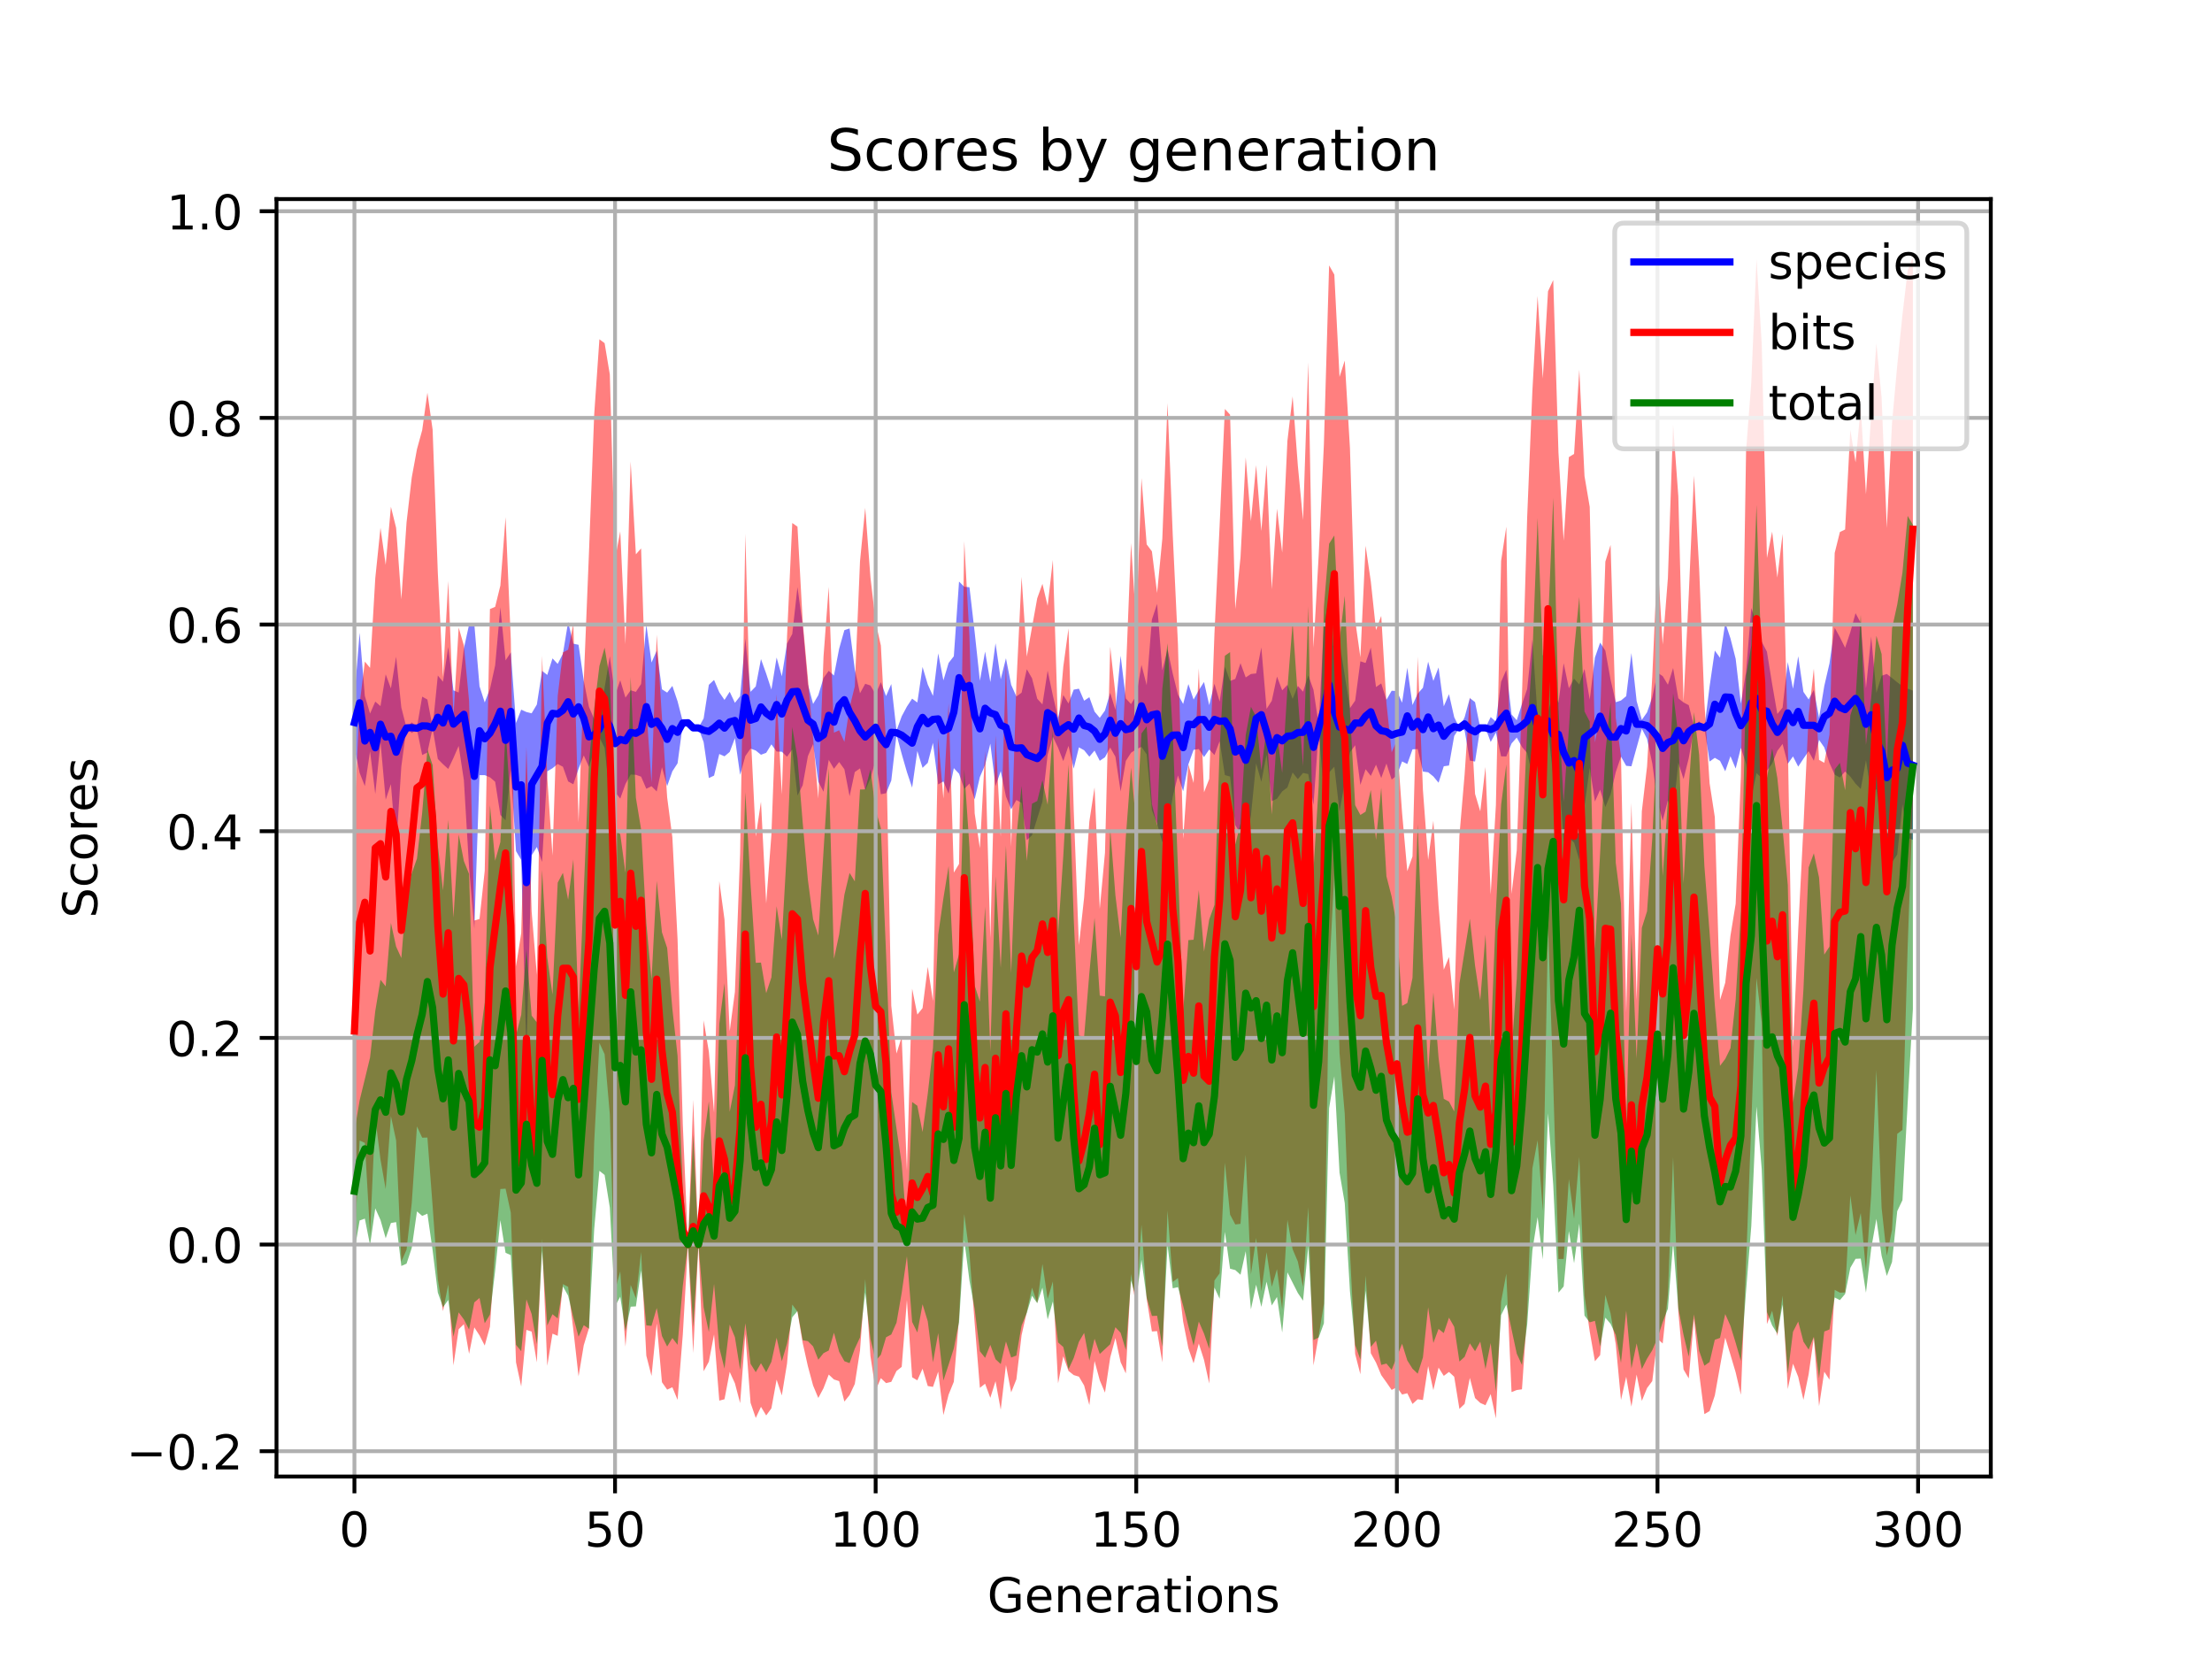 <?xml version="1.0" encoding="utf-8" standalone="no"?>
<!DOCTYPE svg PUBLIC "-//W3C//DTD SVG 1.1//EN"
  "http://www.w3.org/Graphics/SVG/1.1/DTD/svg11.dtd">
<!-- Created with matplotlib (https://matplotlib.org/) -->
<svg height="345.6pt" version="1.1" viewBox="0 0 460.8 345.6" width="460.8pt" xmlns="http://www.w3.org/2000/svg" xmlns:xlink="http://www.w3.org/1999/xlink">
 <defs>
  <style type="text/css">
*{stroke-linecap:butt;stroke-linejoin:round;}
  </style>
 </defs>
 <g id="figure_1">
  <g id="patch_1">
   <path d="M 0 345.6 
L 460.8 345.6 
L 460.8 0 
L 0 0 
z
" style="fill:#ffffff;"/>
  </g>
  <g id="axes_1">
   <g id="patch_2">
    <path d="M 57.6 307.584 
L 414.72 307.584 
L 414.72 41.472 
L 57.6 41.472 
z
" style="fill:#ffffff;"/>
   </g>
   <g id="PolyCollection_1">
    <path clip-path="url(#pb7f1937b59)" d="M 73.833 145.225 
L 73.833 155.813 
L 74.919 160.997 
L 76.004 163.763 
L 77.09 156.501 
L 78.176 165.402 
L 79.262 154.63 
L 80.348 166.599 
L 81.433 163.343 
L 82.519 176.613 
L 83.605 159.678 
L 84.691 151.632 
L 85.777 152.687 
L 86.862 151.971 
L 87.948 157.291 
L 89.034 156.753 
L 90.12 151.706 
L 91.206 158.109 
L 92.291 159.203 
L 93.377 160.192 
L 94.463 157.889 
L 95.549 155.387 
L 96.635 162.537 
L 97.72 180.812 
L 98.806 193.467 
L 99.892 161.484 
L 100.978 161.472 
L 102.064 161.924 
L 103.149 162.852 
L 104.235 169.781 
L 105.321 170.885 
L 106.407 160.471 
L 107.493 177.292 
L 108.578 179.133 
L 109.664 219.406 
L 110.75 178.191 
L 111.836 176.445 
L 112.922 179.554 
L 114.007 160.68 
L 115.093 160.043 
L 116.179 159.153 
L 117.265 159.73 
L 118.351 162.786 
L 119.436 163.378 
L 120.522 160.149 
L 121.608 157.373 
L 122.694 159.754 
L 123.78 156.439 
L 124.865 153.616 
L 125.951 155.781 
L 127.037 165.801 
L 128.123 165.007 
L 129.209 166.364 
L 130.294 163.326 
L 131.38 161.35 
L 132.466 161.41 
L 133.552 161.792 
L 134.638 164.316 
L 135.723 163.78 
L 136.809 164.869 
L 137.895 159.835 
L 138.981 163.765 
L 140.067 160.674 
L 141.152 159.012 
L 142.238 150.908 
L 143.324 150.567 
L 144.41 151.632 
L 145.496 151.632 
L 146.581 154.603 
L 147.667 162.081 
L 148.753 161.572 
L 149.839 157.074 
L 150.925 157.555 
L 152.01 156.646 
L 153.096 153.771 
L 154.182 161.413 
L 155.268 157.498 
L 156.354 155.943 
L 157.439 156.349 
L 158.525 157.229 
L 159.611 156.829 
L 160.697 155.06 
L 161.783 156.558 
L 162.868 156.602 
L 163.954 157.647 
L 165.04 156.117 
L 166.126 165.729 
L 167.212 163.589 
L 168.297 157.532 
L 169.383 155.002 
L 170.469 162.843 
L 171.555 164.935 
L 172.641 158.29 
L 173.726 160.153 
L 174.812 158.737 
L 175.898 160.247 
L 176.984 165.873 
L 178.07 160.827 
L 179.155 160.066 
L 180.241 164.636 
L 181.327 162.162 
L 182.413 158.378 
L 183.499 165.455 
L 184.584 165.242 
L 185.67 162.612 
L 186.756 153.058 
L 187.842 157.065 
L 188.928 160.835 
L 190.013 164.077 
L 191.099 156.448 
L 192.185 159.961 
L 193.271 158.917 
L 194.357 154.748 
L 195.442 163.407 
L 196.528 162.787 
L 197.614 165.329 
L 198.7 160.016 
L 199.786 161.179 
L 200.871 164.346 
L 201.957 163.224 
L 203.043 166.522 
L 204.129 161.863 
L 205.215 159.345 
L 206.3 154.918 
L 207.386 163.744 
L 208.472 160.639 
L 209.558 165.915 
L 210.644 168.601 
L 211.729 166.651 
L 212.815 167.266 
L 213.901 175.002 
L 214.987 174.004 
L 216.073 170.512 
L 217.158 167.013 
L 218.244 157.197 
L 219.33 153.484 
L 220.416 155.749 
L 221.502 158.559 
L 222.587 155.37 
L 223.673 160.115 
L 224.759 155.689 
L 225.845 156.289 
L 226.931 157.632 
L 228.016 156.362 
L 229.102 158.482 
L 230.188 157.746 
L 231.274 155.728 
L 232.36 157.631 
L 233.445 164.877 
L 234.531 158.512 
L 235.617 156.809 
L 236.703 156.097 
L 237.789 155.586 
L 238.875 157.153 
L 239.96 168.774 
L 241.046 171.597 
L 242.132 175.425 
L 243.218 172.946 
L 244.304 165.956 
L 245.389 161.536 
L 246.475 164.836 
L 247.561 159.212 
L 248.647 156.202 
L 249.733 156.04 
L 250.818 157.709 
L 251.904 156.128 
L 252.99 157.291 
L 254.076 154.401 
L 255.162 161.461 
L 256.247 161.774 
L 257.333 171.904 
L 258.419 173.651 
L 259.505 175.647 
L 260.591 169.899 
L 261.676 159.017 
L 262.762 162.875 
L 263.848 157.226 
L 264.934 166.901 
L 266.02 166.389 
L 267.105 164.859 
L 268.191 164.053 
L 269.277 160.92 
L 270.363 162.316 
L 271.449 161.021 
L 272.534 161.255 
L 273.62 167.69 
L 274.706 152.416 
L 275.792 164.999 
L 276.878 160.916 
L 277.963 159.72 
L 279.049 169.09 
L 280.135 163.046 
L 281.221 156.714 
L 282.307 155.255 
L 283.392 163.514 
L 284.478 160.244 
L 285.564 161.635 
L 286.65 159.299 
L 287.736 162.069 
L 288.821 159.058 
L 289.907 162.408 
L 290.993 161.546 
L 292.079 158.619 
L 293.165 159.158 
L 294.25 156.103 
L 295.336 156.046 
L 296.422 160.728 
L 297.508 160.88 
L 298.594 161.747 
L 299.679 163.052 
L 300.765 159.624 
L 301.851 159.473 
L 302.937 153.316 
L 304.023 151.632 
L 305.108 152.185 
L 306.194 158.435 
L 307.28 158.646 
L 308.366 151.632 
L 309.452 151.632 
L 310.537 154.57 
L 311.623 152.599 
L 312.709 157.569 
L 313.795 157.579 
L 314.881 154.878 
L 315.966 153.647 
L 317.052 155.598 
L 318.138 156.873 
L 319.224 161.542 
L 320.31 154.107 
L 321.395 153.676 
L 322.481 151.881 
L 323.567 161.887 
L 324.653 159.558 
L 325.739 175.342 
L 326.824 174.55 
L 327.91 175.521 
L 328.996 179.139 
L 330.082 168.042 
L 331.168 159.938 
L 332.253 166.97 
L 333.339 164.517 
L 334.425 168.129 
L 335.511 165.468 
L 336.597 160.829 
L 337.682 157.619 
L 338.768 159.533 
L 339.854 159.633 
L 340.94 155.733 
L 342.026 151.813 
L 343.111 153.91 
L 344.197 159.02 
L 345.283 166.91 
L 346.369 170.98 
L 347.455 166.701 
L 348.54 169.367 
L 349.626 158.889 
L 350.712 162.299 
L 351.798 157.934 
L 352.884 151.893 
L 353.969 152.243 
L 355.055 151.632 
L 356.141 158.639 
L 357.227 157.869 
L 358.313 158.496 
L 359.398 160.674 
L 360.484 157.532 
L 361.57 160.096 
L 362.656 155.787 
L 363.742 159.137 
L 364.827 166.202 
L 365.913 161.066 
L 366.999 162.056 
L 368.085 160.55 
L 369.171 159.077 
L 370.256 156.417 
L 371.342 154.974 
L 372.428 159.117 
L 373.514 157.575 
L 374.6 159.703 
L 375.685 158.057 
L 376.771 156.48 
L 377.857 158.477 
L 378.943 154.126 
L 380.029 155.698 
L 381.114 158.941 
L 382.2 161.375 
L 383.286 161.97 
L 384.372 160.727 
L 385.458 161.782 
L 386.543 163.251 
L 387.629 164.36 
L 388.715 158.394 
L 389.801 165.191 
L 390.887 164.402 
L 391.972 172.125 
L 393.058 183.609 
L 394.144 179.631 
L 395.23 178.021 
L 396.316 167.596 
L 397.401 174.525 
L 398.487 174.955 
L 398.487 143.857 
L 398.487 143.857 
L 397.401 143.451 
L 396.316 142.938 
L 395.23 142.132 
L 394.144 141.247 
L 393.058 140.393 
L 391.972 140.775 
L 390.887 144.311 
L 389.801 132.612 
L 388.715 143.377 
L 387.629 129.773 
L 386.543 127.738 
L 385.458 131.679 
L 384.372 134.936 
L 383.286 132.758 
L 382.2 130.769 
L 381.114 138.21 
L 380.029 142.912 
L 378.943 149.524 
L 377.857 143.709 
L 376.771 145.702 
L 375.685 144.125 
L 374.6 136.708 
L 373.514 143.492 
L 372.428 137.922 
L 371.342 147.408 
L 370.256 148.73 
L 369.171 142.503 
L 368.085 135.765 
L 366.999 133.689 
L 365.913 129.873 
L 364.827 126.65 
L 363.742 139.933 
L 362.656 146.571 
L 361.57 137.239 
L 360.484 132.976 
L 359.398 129.706 
L 358.313 137.032 
L 357.227 135.531 
L 356.141 142.991 
L 355.055 151.632 
L 353.969 150.254 
L 352.884 151.284 
L 351.798 146.896 
L 350.712 146.328 
L 349.626 145.469 
L 348.54 139.158 
L 347.455 142.64 
L 346.369 140.845 
L 345.283 140.126 
L 344.197 145.267 
L 343.111 148.4 
L 342.026 149.954 
L 340.94 146.03 
L 339.854 136.044 
L 338.768 145.023 
L 337.682 145.925 
L 336.597 146.283 
L 335.511 141.586 
L 334.425 135.549 
L 333.339 133.864 
L 332.253 136.983 
L 331.168 145.729 
L 330.082 139.347 
L 328.996 142.6 
L 327.91 141.373 
L 326.824 143.364 
L 325.739 138.157 
L 324.653 146.39 
L 323.567 144.124 
L 322.481 148.459 
L 321.395 149.201 
L 320.31 149.242 
L 319.224 133.232 
L 318.138 143.533 
L 317.052 146.684 
L 315.966 150.044 
L 314.881 148.824 
L 313.795 139.535 
L 312.709 142.018 
L 311.623 150.339 
L 310.537 149.373 
L 309.452 151.632 
L 308.366 151.632 
L 307.28 146.267 
L 306.194 145.426 
L 305.108 149.411 
L 304.023 151.632 
L 302.937 149.394 
L 301.851 144.611 
L 300.765 147.144 
L 299.679 139.042 
L 298.594 141.853 
L 297.508 137.833 
L 296.422 143.27 
L 295.336 144.503 
L 294.25 146.875 
L 293.165 139.101 
L 292.079 146.392 
L 290.993 143.954 
L 289.907 143.895 
L 288.821 145.788 
L 287.736 142.363 
L 286.65 143.124 
L 285.564 134.913 
L 284.478 138.112 
L 283.392 137.758 
L 282.307 145.959 
L 281.221 147.522 
L 280.135 140.701 
L 279.049 133.842 
L 277.963 136.922 
L 276.878 124.34 
L 275.792 130.337 
L 274.706 150.935 
L 273.62 143.693 
L 272.534 140.693 
L 271.449 144.089 
L 270.363 142.879 
L 269.277 145.578 
L 268.191 142.668 
L 267.105 143.808 
L 266.02 140.938 
L 264.934 145.994 
L 263.848 147.671 
L 262.762 134.872 
L 261.676 140.287 
L 260.591 140.405 
L 259.505 141.124 
L 258.419 138.149 
L 257.333 141.432 
L 256.247 141.86 
L 255.162 138.859 
L 254.076 146.145 
L 252.99 142.433 
L 251.904 146.89 
L 250.818 142.07 
L 249.733 143.777 
L 248.647 145.734 
L 247.561 142.5 
L 246.475 146.653 
L 245.389 144.671 
L 244.304 140.315 
L 243.218 135.251 
L 242.132 139.667 
L 241.046 125.79 
L 239.96 129.066 
L 238.875 142.732 
L 237.789 138.503 
L 236.703 144.892 
L 235.617 146.674 
L 234.531 145.493 
L 233.445 136.604 
L 232.36 147.872 
L 231.274 144.343 
L 230.188 148.027 
L 229.102 149.541 
L 228.016 148.243 
L 226.931 145.238 
L 225.845 145.977 
L 224.759 143.471 
L 223.673 143.666 
L 222.587 146.553 
L 221.502 144.78 
L 220.416 149.553 
L 219.33 144.885 
L 218.244 139.708 
L 217.158 146.737 
L 216.073 145.552 
L 214.987 141.29 
L 213.901 139.407 
L 212.815 144.298 
L 211.729 145.088 
L 210.644 142.658 
L 209.558 137.128 
L 208.472 141.506 
L 207.386 133.997 
L 206.3 142.085 
L 205.215 135.727 
L 204.129 141.808 
L 203.043 131.726 
L 201.957 122.332 
L 200.871 122.239 
L 199.786 121.15 
L 198.7 136.708 
L 197.614 138.106 
L 196.528 141.733 
L 195.442 136.106 
L 194.357 144.972 
L 193.271 142.595 
L 192.185 138.937 
L 191.099 146.344 
L 190.013 145.545 
L 188.928 147.188 
L 187.842 149.219 
L 186.756 152.206 
L 185.67 142.492 
L 184.584 145.005 
L 183.499 142.102 
L 182.413 144.601 
L 181.327 142.8 
L 180.241 142.442 
L 179.155 144.416 
L 178.07 139.455 
L 176.984 130.913 
L 175.898 131.277 
L 174.812 135.13 
L 173.726 140.726 
L 172.641 139.737 
L 171.555 141.244 
L 170.469 144.82 
L 169.383 146.651 
L 168.297 142.559 
L 167.212 130.192 
L 166.126 122.307 
L 165.04 132.082 
L 163.954 134.055 
L 162.868 140.89 
L 161.783 136.977 
L 160.697 143.653 
L 159.611 140.334 
L 158.525 137.303 
L 157.439 142.994 
L 156.354 144.118 
L 155.268 133.048 
L 154.182 145.03 
L 153.096 146.413 
L 152.01 144.109 
L 150.925 145.808 
L 149.839 144.21 
L 148.753 141.643 
L 147.667 142.659 
L 146.581 149.657 
L 145.496 151.632 
L 144.41 151.632 
L 143.324 150.567 
L 142.238 150.311 
L 141.152 146.097 
L 140.067 142.882 
L 138.981 144.285 
L 137.895 143.589 
L 136.809 135.538 
L 135.723 138.018 
L 134.638 130.102 
L 133.552 142.494 
L 132.466 144.13 
L 131.38 143.796 
L 130.294 145.326 
L 129.209 141.698 
L 128.123 144.826 
L 127.037 136.713 
L 125.951 143.239 
L 124.865 150.19 
L 123.78 149.789 
L 122.694 147.262 
L 121.608 141.82 
L 120.522 134.32 
L 119.436 134.093 
L 118.351 129.58 
L 117.265 136.19 
L 116.179 138.306 
L 115.093 137.157 
L 114.007 140.604 
L 112.922 139.75 
L 111.836 146.77 
L 110.75 148.592 
L 109.664 148.325 
L 108.578 147.834 
L 107.493 150.61 
L 106.407 135.905 
L 105.321 137.57 
L 104.235 126.521 
L 103.149 138.617 
L 102.064 143.542 
L 100.978 146.331 
L 99.892 142.961 
L 98.806 129.995 
L 97.72 130.116 
L 96.635 135.069 
L 95.549 144.261 
L 94.463 143.813 
L 93.377 134.77 
L 92.291 142.019 
L 91.206 140.727 
L 90.12 151.534 
L 89.034 145.724 
L 87.948 145.125 
L 86.862 151.441 
L 85.777 150.467 
L 84.691 151.632 
L 83.605 147.387 
L 82.519 136.799 
L 81.433 143.415 
L 80.348 140.478 
L 79.262 147.097 
L 78.176 146.152 
L 77.09 148.645 
L 76.004 144.975 
L 74.919 131.812 
L 73.833 145.225 
z
" style="fill:#0000ff;fill-opacity:0.5;"/>
   </g>
   <g id="PolyCollection_2">
    <path clip-path="url(#pb7f1937b59)" d="M 73.833 169.541 
L 73.833 260.032 
L 74.919 237.598 
L 76.004 238.089 
L 77.09 257.096 
L 78.176 232.825 
L 79.262 241.561 
L 80.348 247.719 
L 81.433 232.511 
L 82.519 237.59 
L 83.605 262.8 
L 84.691 260.331 
L 85.777 250.607 
L 86.862 234.655 
L 87.948 237.001 
L 89.034 236.974 
L 90.12 251.213 
L 91.206 266.499 
L 92.291 273.136 
L 93.377 267.571 
L 94.463 284.434 
L 95.549 276.91 
L 96.635 275.85 
L 97.72 282.03 
L 98.806 276.519 
L 99.892 278.19 
L 100.978 280.301 
L 102.064 276.361 
L 103.149 260.09 
L 104.235 247.694 
L 105.321 247.62 
L 106.407 252.632 
L 107.493 283.786 
L 108.578 288.835 
L 109.664 277.04 
L 110.75 277.39 
L 111.836 283.804 
L 112.922 258.102 
L 114.007 284.515 
L 115.093 277.821 
L 116.179 278.279 
L 117.265 267.508 
L 118.351 268.073 
L 119.436 277.007 
L 120.522 286.721 
L 121.608 280.236 
L 122.694 276.693 
L 123.78 237.959 
L 124.865 217.256 
L 125.951 219.613 
L 127.037 232.14 
L 128.123 268.913 
L 129.209 264.838 
L 130.294 280.522 
L 131.38 267.669 
L 132.466 270.456 
L 133.552 260.831 
L 134.638 282.395 
L 135.723 286.637 
L 136.809 275.712 
L 137.895 287.938 
L 138.981 289.486 
L 140.067 288.99 
L 141.152 291.621 
L 142.238 278.031 
L 143.324 259.261 
L 144.41 281.869 
L 145.496 259.261 
L 146.581 285.657 
L 147.667 283.657 
L 148.753 277.989 
L 149.839 291.775 
L 150.925 291.488 
L 152.01 285.785 
L 153.096 288.163 
L 154.182 292.297 
L 155.268 277.912 
L 156.354 292.236 
L 157.439 295.382 
L 158.525 293.066 
L 159.611 294.863 
L 160.697 293.383 
L 161.783 287.398 
L 162.868 290.687 
L 163.954 284.057 
L 165.04 271.765 
L 166.126 273.241 
L 167.212 279.749 
L 168.297 284.608 
L 169.383 288.631 
L 170.469 291.223 
L 171.555 289.184 
L 172.641 286.344 
L 173.726 287.367 
L 174.812 287.714 
L 175.898 291.971 
L 176.984 290.618 
L 178.07 288.302 
L 179.155 281.335 
L 180.241 266.453 
L 181.327 282.479 
L 182.413 289.617 
L 183.499 287.092 
L 184.584 288.125 
L 185.67 287.865 
L 186.756 285.6 
L 187.842 284.747 
L 188.928 270.823 
L 190.013 286.91 
L 191.099 287.55 
L 192.185 285.124 
L 193.271 288.735 
L 194.357 288.913 
L 195.442 285.741 
L 196.528 294.783 
L 197.614 290.513 
L 198.7 287.845 
L 199.786 274.498 
L 200.871 252.927 
L 201.957 261.178 
L 203.043 275.691 
L 204.129 289.11 
L 205.215 288.252 
L 206.3 291.197 
L 207.386 287.728 
L 208.472 293.669 
L 209.558 284.367 
L 210.644 290.049 
L 211.729 287.341 
L 212.815 278.139 
L 213.901 273.302 
L 214.987 268.246 
L 216.073 271.416 
L 217.158 263.318 
L 218.244 270.595 
L 219.33 266.96 
L 220.416 288.178 
L 221.502 282.549 
L 222.587 285.582 
L 223.673 286.455 
L 224.759 286.78 
L 225.845 288.624 
L 226.931 292.708 
L 228.016 283.515 
L 229.102 287.544 
L 230.188 290.107 
L 231.274 282.812 
L 232.36 278.743 
L 233.445 283.76 
L 234.531 286.108 
L 235.617 265.358 
L 236.703 272.586 
L 237.789 255.153 
L 238.875 270.564 
L 239.96 277.37 
L 241.046 277.3 
L 242.132 283.798 
L 243.218 252.159 
L 244.304 267.056 
L 245.389 266.243 
L 246.475 275.32 
L 247.561 280.856 
L 248.647 284.002 
L 249.733 279.881 
L 250.818 283.289 
L 251.904 288.21 
L 252.99 266.755 
L 254.076 265.253 
L 255.162 242.227 
L 256.247 253.032 
L 257.333 255.078 
L 258.419 254.949 
L 259.505 240.572 
L 260.591 265.497 
L 261.676 257.879 
L 262.762 269.006 
L 263.848 260.85 
L 264.934 268.067 
L 266.02 264.387 
L 267.105 272.754 
L 268.191 254.122 
L 269.277 260.248 
L 270.363 262.806 
L 271.449 268.075 
L 272.534 251.469 
L 273.62 284.442 
L 274.706 278.247 
L 275.792 271.62 
L 276.878 203.28 
L 277.963 181.824 
L 279.049 219.392 
L 280.135 232.035 
L 281.221 261.02 
L 282.307 282.069 
L 283.392 286.285 
L 284.478 265.703 
L 285.564 281.908 
L 286.65 283.857 
L 287.736 286.453 
L 288.821 287.973 
L 289.907 289.553 
L 290.993 288.966 
L 292.079 290.503 
L 293.165 290.24 
L 294.25 292.471 
L 295.336 291.49 
L 296.422 291.647 
L 297.508 284.584 
L 298.594 289.591 
L 299.679 284.894 
L 300.765 286.621 
L 301.851 285.798 
L 302.937 286.798 
L 304.023 293.501 
L 305.108 292.458 
L 306.194 287.045 
L 307.28 291.242 
L 308.366 292.256 
L 309.452 292.741 
L 310.537 290.401 
L 311.623 295.488 
L 312.709 271.132 
L 313.795 265.336 
L 314.881 289.996 
L 315.966 289.57 
L 317.052 289.422 
L 318.138 273.547 
L 319.224 243.392 
L 320.31 237.535 
L 321.395 252.316 
L 322.481 192.934 
L 323.567 225.757 
L 324.653 262.272 
L 325.739 262.257 
L 326.824 245.638 
L 327.91 253.891 
L 328.996 241.033 
L 330.082 269.893 
L 331.168 277.377 
L 332.253 283.577 
L 333.339 282.299 
L 334.425 269.759 
L 335.511 273.632 
L 336.597 280.071 
L 337.682 291.649 
L 338.768 286.8 
L 339.854 293.027 
L 340.94 286.341 
L 342.026 291.825 
L 343.111 289.161 
L 344.197 287.712 
L 345.283 278.899 
L 346.369 279.868 
L 347.455 269.663 
L 348.54 241.074 
L 349.626 273.294 
L 350.712 285.286 
L 351.798 287.15 
L 352.884 274.688 
L 353.969 286.103 
L 355.055 294.584 
L 356.141 293.957 
L 357.227 290.709 
L 358.313 284.61 
L 359.398 278.659 
L 360.484 282.218 
L 361.57 285.889 
L 362.656 290.554 
L 363.742 263.081 
L 364.827 234.083 
L 365.913 203.757 
L 366.999 212.965 
L 368.085 275.83 
L 369.171 273.058 
L 370.256 278.315 
L 371.342 269.899 
L 372.428 289.363 
L 373.514 284.079 
L 374.6 286.82 
L 375.685 291.611 
L 376.771 286.298 
L 377.857 278.673 
L 378.943 292.934 
L 380.029 285.751 
L 381.114 287.409 
L 382.2 268.696 
L 383.286 269.279 
L 384.372 269.244 
L 385.458 249.019 
L 386.543 257.295 
L 387.629 252.703 
L 388.715 264.728 
L 389.801 248.877 
L 390.887 222.91 
L 391.972 251.615 
L 393.058 261.589 
L 394.144 256.215 
L 395.23 236.195 
L 396.316 235.382 
L 397.401 197.302 
L 398.487 166.914 
L 398.487 53.568 
L 398.487 53.568 
L 397.401 56.35 
L 396.316 65.57 
L 395.23 76.106 
L 394.144 88.108 
L 393.058 109.979 
L 391.972 82.843 
L 390.887 71.531 
L 389.801 86.444 
L 388.715 102.959 
L 387.629 84.773 
L 386.543 96.311 
L 385.458 89.54 
L 384.372 110.3 
L 383.286 110.83 
L 382.2 115.194 
L 381.114 153.038 
L 380.029 158.904 
L 378.943 158.296 
L 377.857 139.291 
L 376.771 149.024 
L 375.685 172.33 
L 374.6 193.754 
L 373.514 218.168 
L 372.428 154.151 
L 371.342 111.227 
L 370.256 120.316 
L 369.171 110.745 
L 368.085 116.244 
L 366.999 71.6 
L 365.913 53.996 
L 364.827 79.662 
L 363.742 93.87 
L 362.656 161.784 
L 361.57 188.269 
L 360.484 194.933 
L 359.398 204.716 
L 358.313 208.319 
L 357.227 170.222 
L 356.141 163.172 
L 355.055 146.349 
L 353.969 118.46 
L 352.884 99.074 
L 351.798 123.932 
L 350.712 146.19 
L 349.626 103.412 
L 348.54 88.464 
L 347.455 120.41 
L 346.369 134.273 
L 345.283 116.401 
L 344.197 141 
L 343.111 159.667 
L 342.026 168.984 
L 340.94 208.384 
L 339.854 167.281 
L 338.768 210.885 
L 337.682 157.507 
L 336.597 149.545 
L 335.511 113.522 
L 334.425 116.997 
L 333.339 149.029 
L 332.253 154.656 
L 331.168 105.597 
L 330.082 99.187 
L 328.996 77.025 
L 327.91 94.557 
L 326.824 95.222 
L 325.739 112.653 
L 324.653 94.196 
L 323.567 58.341 
L 322.481 60.686 
L 321.395 78.853 
L 320.31 61.679 
L 319.224 81.451 
L 318.138 107.743 
L 317.052 145.098 
L 315.966 177.164 
L 314.881 186.227 
L 313.795 109.722 
L 312.709 116.838 
L 311.623 167.724 
L 310.537 186.349 
L 309.452 159.777 
L 308.366 169.028 
L 307.28 165.376 
L 306.194 145.193 
L 305.108 161.307 
L 304.023 174.106 
L 302.937 210.299 
L 301.851 199.368 
L 300.765 202.011 
L 299.679 188.703 
L 298.594 170.98 
L 297.508 179.136 
L 296.422 164.594 
L 295.336 136.804 
L 294.25 178.408 
L 293.165 181.483 
L 292.079 169.338 
L 290.993 154.226 
L 289.907 156.724 
L 288.821 146.454 
L 287.736 128.302 
L 286.65 131.26 
L 285.564 121.129 
L 284.478 113.693 
L 283.392 136.925 
L 282.307 129.226 
L 281.221 93.406 
L 280.135 75.12 
L 279.049 78.518 
L 277.963 57.208 
L 276.878 55.284 
L 275.792 92.581 
L 274.706 115.688 
L 273.62 134.961 
L 272.534 75.494 
L 271.449 108.336 
L 270.363 96.975 
L 269.277 82.571 
L 268.191 91.858 
L 267.105 115.118 
L 266.02 105.972 
L 264.934 122.752 
L 263.848 96.807 
L 262.762 110.62 
L 261.676 96.916 
L 260.591 108.56 
L 259.505 95.28 
L 258.419 116.124 
L 257.333 126.876 
L 256.247 86.387 
L 255.162 85.195 
L 254.076 109.345 
L 252.99 132.042 
L 251.904 162.274 
L 250.818 165.048 
L 249.733 139.22 
L 248.647 163.112 
L 247.561 159.28 
L 246.475 174.787 
L 245.389 134.211 
L 244.304 111.429 
L 243.218 83.98 
L 242.132 112.252 
L 241.046 123.523 
L 239.96 114.851 
L 238.875 113.4 
L 237.789 99.609 
L 236.703 130.164 
L 235.617 113.136 
L 234.531 140.52 
L 233.445 163.068 
L 232.36 144.524 
L 231.274 134.734 
L 230.188 177.647 
L 229.102 189.337 
L 228.016 164.025 
L 226.931 171.134 
L 225.845 186.953 
L 224.759 196.891 
L 223.673 168.679 
L 222.587 130.904 
L 221.502 138.898 
L 220.416 151.671 
L 219.33 116.659 
L 218.244 126.219 
L 217.158 121.621 
L 216.073 124.635 
L 214.987 130.667 
L 213.901 136.795 
L 212.815 120.167 
L 211.729 142.553 
L 210.644 176.409 
L 209.558 138.023 
L 208.472 174.265 
L 207.386 153.161 
L 206.3 195.477 
L 205.215 156.492 
L 204.129 176.697 
L 203.043 169.43 
L 201.957 132.642 
L 200.871 112.75 
L 199.786 179.981 
L 198.7 181.781 
L 197.614 146.472 
L 196.528 166.362 
L 195.442 153.731 
L 194.357 208.526 
L 193.271 201.421 
L 192.185 210.011 
L 191.099 211.35 
L 190.013 205.966 
L 188.928 243.844 
L 187.842 216.013 
L 186.756 219.474 
L 185.67 209.522 
L 184.584 155.044 
L 183.499 134.478 
L 182.413 129.632 
L 181.327 120.23 
L 180.241 105.793 
L 179.155 116.946 
L 178.07 142.969 
L 176.984 147.361 
L 175.898 154.536 
L 174.812 152.118 
L 173.726 152.621 
L 172.641 122.245 
L 171.555 136.756 
L 170.469 166.354 
L 169.383 153.825 
L 168.297 141.292 
L 167.212 129.381 
L 166.126 109.713 
L 165.04 108.943 
L 163.954 132.577 
L 162.868 165.505 
L 161.783 144.619 
L 160.697 173.92 
L 159.611 188.201 
L 158.525 167.021 
L 157.439 174.266 
L 156.354 152.123 
L 155.268 111.234 
L 154.182 177.794 
L 153.096 206.628 
L 152.01 214.819 
L 150.925 191.544 
L 149.839 183.556 
L 148.753 231.767 
L 147.667 219.096 
L 146.581 212.561 
L 145.496 259.261 
L 144.41 229.117 
L 143.324 259.261 
L 142.238 234.234 
L 141.152 195.732 
L 140.067 174.442 
L 138.981 166.107 
L 137.895 149.458 
L 136.809 132.229 
L 135.723 163.044 
L 134.638 147.695 
L 133.552 114.251 
L 132.466 115.476 
L 131.38 96.13 
L 130.294 134.176 
L 129.209 110.687 
L 128.123 116.526 
L 127.037 78.013 
L 125.951 71.483 
L 124.865 70.681 
L 123.78 86.396 
L 122.694 115.11 
L 121.608 141.834 
L 120.522 171.308 
L 119.436 130.032 
L 118.351 135.349 
L 117.265 135.915 
L 116.179 144.956 
L 115.093 178.239 
L 114.007 161.983 
L 112.922 136.612 
L 111.836 203.073 
L 110.75 189.897 
L 109.664 155.584 
L 108.578 194.377 
L 107.493 201.32 
L 106.407 133.128 
L 105.321 107.749 
L 104.235 121.992 
L 103.149 126.415 
L 102.064 126.873 
L 100.978 181.409 
L 99.892 191.442 
L 98.806 191.768 
L 97.72 146.01 
L 96.635 134.478 
L 95.549 130.727 
L 94.463 149.272 
L 93.377 121.042 
L 92.291 141.053 
L 91.206 119.342 
L 90.12 89.486 
L 89.034 81.805 
L 87.948 89.618 
L 86.862 93.571 
L 85.777 99.464 
L 84.691 108.831 
L 83.605 124.854 
L 82.519 109.964 
L 81.433 105.564 
L 80.348 117.671 
L 79.262 109.962 
L 78.176 120.461 
L 77.09 139.127 
L 76.004 137.822 
L 74.919 146.627 
L 73.833 169.541 
z
" style="fill:#ff0000;fill-opacity:0.5;"/>
   </g>
   <g id="PolyCollection_3">
    <path clip-path="url(#pb7f1937b59)" d="M 73.833 235.703 
L 73.833 260.605 
L 74.919 254.247 
L 76.004 253.862 
L 77.09 259.373 
L 78.176 251.726 
L 79.262 254.142 
L 80.348 257.948 
L 81.433 254.781 
L 82.519 254.583 
L 83.605 263.728 
L 84.691 263.246 
L 85.777 259.953 
L 86.862 252.357 
L 87.948 253.294 
L 89.034 252.823 
L 90.12 260.444 
L 91.206 269.262 
L 92.291 272.325 
L 93.377 270.805 
L 94.463 278.46 
L 95.549 273.392 
L 96.635 274.863 
L 97.72 276.967 
L 98.806 271.314 
L 99.892 270.39 
L 100.978 275.66 
L 102.064 273.863 
L 103.149 264.703 
L 104.235 254.175 
L 105.321 260.983 
L 106.407 261.469 
L 107.493 280.155 
L 108.578 281.481 
L 109.664 270.692 
L 110.75 273.735 
L 111.836 280.029 
L 112.922 260.595 
L 114.007 276.133 
L 115.093 273.778 
L 116.179 274.649 
L 117.265 267.99 
L 118.351 269.91 
L 119.436 274.431 
L 120.522 278.453 
L 121.608 276.056 
L 122.694 276.808 
L 123.78 256.056 
L 124.865 243.909 
L 125.951 244.769 
L 127.037 251.548 
L 128.123 272.109 
L 129.209 270.124 
L 130.294 277.279 
L 131.38 272.204 
L 132.466 272.148 
L 133.552 264.643 
L 134.638 276.089 
L 135.723 276.211 
L 136.809 272.491 
L 137.895 278.313 
L 138.981 280.506 
L 140.067 278.734 
L 141.152 280.155 
L 142.238 267.896 
L 143.324 259.261 
L 144.41 276.383 
L 145.496 259.261 
L 146.581 272.353 
L 147.667 277.491 
L 148.753 267.477 
L 149.839 280.742 
L 150.925 285.114 
L 152.01 275.929 
L 153.096 278.569 
L 154.182 285.368 
L 155.268 275.648 
L 156.354 284.116 
L 157.439 285.85 
L 158.525 283.977 
L 159.611 285.87 
L 160.697 283.684 
L 161.783 278.672 
L 162.868 283.582 
L 163.954 279.913 
L 165.04 274.402 
L 166.126 273.121 
L 167.212 279.192 
L 168.297 279.392 
L 169.383 280.479 
L 170.469 283.254 
L 171.555 281.889 
L 172.641 281.337 
L 173.726 277.637 
L 174.812 281.613 
L 175.898 283.562 
L 176.984 283.961 
L 178.07 280.945 
L 179.155 278.624 
L 180.241 269.278 
L 181.327 278.941 
L 182.413 283.482 
L 183.499 282.219 
L 184.584 278.58 
L 185.67 278 
L 186.756 275.555 
L 187.842 269.324 
L 188.928 261.696 
L 190.013 275.381 
L 191.099 277.586 
L 192.185 271.7 
L 193.271 275.259 
L 194.357 283.806 
L 195.442 277.72 
L 196.528 287.589 
L 197.614 284.289 
L 198.7 280.903 
L 199.786 275.44 
L 200.871 258.32 
L 201.957 266.773 
L 203.043 272.693 
L 204.129 281.493 
L 205.215 282.862 
L 206.3 280.156 
L 207.386 283.151 
L 208.472 284.154 
L 209.558 279.451 
L 210.644 282.803 
L 211.729 282.388 
L 212.815 276.137 
L 213.901 273.498 
L 214.987 269.92 
L 216.073 271.483 
L 217.158 268.246 
L 218.244 274.861 
L 219.33 271.123 
L 220.416 279.651 
L 221.502 280.606 
L 222.587 285.249 
L 223.673 282.9 
L 224.759 279.521 
L 225.845 277.673 
L 226.931 283.434 
L 228.016 278.893 
L 229.102 282.058 
L 230.188 281.046 
L 231.274 280.035 
L 232.36 276.484 
L 233.445 277.652 
L 234.531 281.24 
L 235.617 266.748 
L 236.703 270.533 
L 237.789 262.433 
L 238.875 270.313 
L 239.96 274.142 
L 241.046 274.096 
L 242.132 280.556 
L 243.218 259.347 
L 244.304 268.38 
L 245.389 268.137 
L 246.475 271.988 
L 247.561 276.252 
L 248.647 280.329 
L 249.733 275.302 
L 250.818 277.812 
L 251.904 280.984 
L 252.99 268.215 
L 254.076 270.565 
L 255.162 256.615 
L 256.247 264.302 
L 257.333 264.574 
L 258.419 265.557 
L 259.505 260.647 
L 260.591 272.761 
L 261.676 267.621 
L 262.762 272.247 
L 263.848 267 
L 264.934 271.948 
L 266.02 270.178 
L 267.105 277.586 
L 268.191 265.054 
L 269.277 267.209 
L 270.363 269.352 
L 271.449 270.959 
L 272.534 259.645 
L 273.62 279.146 
L 274.706 278.635 
L 275.792 275.668 
L 276.878 230.86 
L 277.963 224.212 
L 279.049 244.267 
L 280.135 250.622 
L 281.221 268.975 
L 282.307 280.202 
L 283.392 283.218 
L 284.478 268.821 
L 285.564 280.593 
L 286.65 279.283 
L 287.736 284.341 
L 288.821 284.057 
L 289.907 285.371 
L 290.993 282.65 
L 292.079 279.929 
L 293.165 283.401 
L 294.25 285.127 
L 295.336 286.169 
L 296.422 282.784 
L 297.508 272.332 
L 298.594 279.769 
L 299.679 276.837 
L 300.765 277.702 
L 301.851 274.497 
L 302.937 276.4 
L 304.023 283.641 
L 305.108 282.653 
L 306.194 279.843 
L 307.28 281.492 
L 308.366 279.487 
L 309.452 285.203 
L 310.537 279.777 
L 311.623 289.854 
L 312.709 273.961 
L 313.795 271.758 
L 314.881 276.923 
L 315.966 281.985 
L 317.052 284.354 
L 318.138 275.95 
L 319.224 260.451 
L 320.31 253.54 
L 321.395 262.34 
L 322.481 231.931 
L 323.567 246.864 
L 324.653 269.284 
L 325.739 267.988 
L 326.824 256.453 
L 327.91 263.152 
L 328.996 254.903 
L 330.082 274.05 
L 331.168 275.469 
L 332.253 275.154 
L 333.339 280.501 
L 334.425 274.487 
L 335.511 275.781 
L 336.597 278.096 
L 337.682 283.907 
L 338.768 273.035 
L 339.854 285.106 
L 340.94 279.849 
L 342.026 285.214 
L 343.111 283.032 
L 344.197 281.285 
L 345.283 278.757 
L 346.369 275.428 
L 347.455 272.627 
L 348.54 258.828 
L 349.626 272.593 
L 350.712 278.094 
L 351.798 282.609 
L 352.884 273.814 
L 353.969 281.436 
L 355.055 284.51 
L 356.141 283.733 
L 357.227 279.099 
L 358.313 278.71 
L 359.398 273.743 
L 360.484 276.194 
L 361.57 279.726 
L 362.656 283.494 
L 363.742 268.868 
L 364.827 255.384 
L 365.913 230.491 
L 366.999 243.544 
L 368.085 273.324 
L 369.171 276.099 
L 370.256 277.83 
L 371.342 271.77 
L 372.428 286.16 
L 373.514 277.435 
L 374.6 275.306 
L 375.685 279.483 
L 376.771 281.144 
L 377.857 278.471 
L 378.943 287.159 
L 380.029 277.38 
L 381.114 276.952 
L 382.2 270.284 
L 383.286 270.835 
L 384.372 269.557 
L 385.458 264.107 
L 386.543 262.239 
L 387.629 262.182 
L 388.715 269.285 
L 389.801 260.104 
L 390.887 253.919 
L 391.972 261.602 
L 393.058 265.803 
L 394.144 262.886 
L 395.23 252.297 
L 396.316 250.015 
L 397.401 229.785 
L 398.487 210.222 
L 398.487 109.303 
L 398.487 109.303 
L 397.401 107.478 
L 396.316 119.278 
L 395.23 125.927 
L 394.144 130.91 
L 393.058 159.043 
L 391.972 136.255 
L 390.887 132.447 
L 389.801 145.405 
L 388.715 155.176 
L 387.629 128.047 
L 386.543 145.579 
L 385.458 149.025 
L 384.372 164.608 
L 383.286 158.903 
L 382.2 160.29 
L 381.114 197.19 
L 380.029 198.862 
L 378.943 182.801 
L 377.857 177.753 
L 376.771 180.698 
L 375.685 206.222 
L 374.6 222.455 
L 373.514 229.74 
L 372.428 184.34 
L 371.342 172.679 
L 370.256 162.069 
L 369.171 155.894 
L 368.085 162.12 
L 366.999 139.264 
L 365.913 105.149 
L 364.827 134.5 
L 363.742 140.783 
L 362.656 189.886 
L 361.57 208.267 
L 360.484 218.367 
L 359.398 220.596 
L 358.313 222.026 
L 357.227 209.336 
L 356.141 194.323 
L 355.055 180.421 
L 353.969 157.256 
L 352.884 148.363 
L 351.798 164.128 
L 350.712 183.994 
L 349.626 153.159 
L 348.54 144.39 
L 347.455 166.73 
L 346.369 182.526 
L 345.283 152.055 
L 344.197 174.702 
L 343.111 189.828 
L 342.026 193.282 
L 340.94 220.517 
L 339.854 194.513 
L 338.768 235.081 
L 337.682 188.193 
L 336.597 179.727 
L 335.511 146.33 
L 334.425 156.752 
L 333.339 177.601 
L 332.253 197.832 
L 331.168 150.323 
L 330.082 148.209 
L 328.996 124.353 
L 327.91 135.44 
L 326.824 151.842 
L 325.739 167.014 
L 324.653 147.587 
L 323.567 103.697 
L 322.481 130.031 
L 321.395 136.675 
L 320.31 107.905 
L 319.224 136.514 
L 318.138 152.065 
L 317.052 176.557 
L 315.966 203.903 
L 314.881 219.157 
L 313.795 159.234 
L 312.709 167.645 
L 311.623 189.834 
L 310.537 217.859 
L 309.452 194.685 
L 308.366 208.382 
L 307.28 201.161 
L 306.194 191.397 
L 305.108 198.131 
L 304.023 204.917 
L 302.937 231.534 
L 301.851 229.481 
L 300.765 228.913 
L 299.679 220.316 
L 298.594 206.747 
L 297.508 223.385 
L 296.422 199.969 
L 295.336 171.663 
L 294.25 203.705 
L 293.165 208.945 
L 292.079 209.539 
L 290.993 192.941 
L 289.907 186.779 
L 288.821 182.552 
L 287.736 164.094 
L 286.65 174.956 
L 285.564 164.569 
L 284.478 169.084 
L 283.392 169.767 
L 282.307 167.74 
L 281.221 148.216 
L 280.135 124.13 
L 279.049 133.366 
L 277.963 111.55 
L 276.878 113.267 
L 275.792 126.394 
L 274.706 163.624 
L 273.62 181.347 
L 272.534 126.328 
L 271.449 159.59 
L 270.363 145.207 
L 269.277 129.756 
L 268.191 143.429 
L 267.105 161.007 
L 266.02 153.089 
L 264.934 169.696 
L 263.848 151.79 
L 262.762 160.443 
L 261.676 149.3 
L 260.591 147.235 
L 259.505 153.149 
L 258.419 171.511 
L 257.333 175.939 
L 256.247 135.84 
L 255.162 136.615 
L 254.076 155.752 
L 252.99 188.509 
L 251.904 191.535 
L 250.818 198.237 
L 249.733 185.432 
L 248.647 195.756 
L 247.561 195.848 
L 246.475 210.764 
L 245.389 180.731 
L 244.304 152.698 
L 243.218 134.005 
L 242.132 143.498 
L 241.046 171.976 
L 239.96 167.502 
L 238.875 151.306 
L 237.789 152.79 
L 236.703 171.727 
L 235.617 159.939 
L 234.531 174.349 
L 233.445 195.333 
L 232.36 186.489 
L 231.274 172.572 
L 230.188 207.561 
L 229.102 207.41 
L 228.016 191.19 
L 226.931 202.713 
L 225.845 215.929 
L 224.759 215.753 
L 223.673 191.266 
L 222.587 159.224 
L 221.502 178.283 
L 220.416 194.54 
L 219.33 152.12 
L 218.244 167.645 
L 217.158 162.524 
L 216.073 166.865 
L 214.987 167.42 
L 213.901 179.34 
L 212.815 163.711 
L 211.729 174.337 
L 210.644 202.729 
L 209.558 176.142 
L 208.472 201.599 
L 207.386 182.528 
L 206.3 219.037 
L 205.215 188.869 
L 204.129 208.666 
L 203.043 205.31 
L 201.957 176.52 
L 200.871 160.274 
L 199.786 198.801 
L 198.7 202.575 
L 197.614 180.424 
L 196.528 187.129 
L 195.442 194.7 
L 194.357 218.307 
L 193.271 227.825 
L 192.185 235.826 
L 191.099 230.343 
L 190.013 229.562 
L 188.928 256.014 
L 187.842 242.458 
L 186.756 235.07 
L 185.67 227.522 
L 184.584 198.661 
L 183.499 172.537 
L 182.413 168.666 
L 181.327 160.243 
L 180.241 164.445 
L 179.155 164.471 
L 178.07 183.603 
L 176.984 181.842 
L 175.898 186.398 
L 174.812 194.645 
L 173.726 199.753 
L 172.641 160.012 
L 171.555 177.296 
L 170.469 194.898 
L 169.383 191.498 
L 168.297 183.286 
L 167.212 171.308 
L 166.126 157.921 
L 165.04 151.448 
L 163.954 176.442 
L 162.868 195.751 
L 161.783 188.778 
L 160.697 203.595 
L 159.611 206.895 
L 158.525 200.522 
L 157.439 200.568 
L 156.354 184.171 
L 155.268 165.036 
L 154.182 198.171 
L 153.096 226.102 
L 152.01 231.621 
L 150.925 204.822 
L 149.839 213.302 
L 148.753 247.527 
L 147.667 229.419 
L 146.581 237.583 
L 145.496 259.261 
L 144.41 236.431 
L 143.324 259.261 
L 142.238 247.748 
L 141.152 219.941 
L 140.067 210.193 
L 138.981 197.474 
L 137.895 194.206 
L 136.809 183.495 
L 135.723 204.106 
L 134.638 192.248 
L 133.552 172.745 
L 132.466 166.175 
L 131.38 141.026 
L 130.294 181.807 
L 129.209 173.784 
L 128.123 172.758 
L 127.037 141.337 
L 125.951 134.905 
L 124.865 138.743 
L 123.78 147.555 
L 122.694 158.735 
L 121.608 185.662 
L 120.522 211.04 
L 119.436 179.022 
L 118.351 187.429 
L 117.265 181.822 
L 116.179 183.872 
L 115.093 207.178 
L 114.007 199.436 
L 112.922 181.222 
L 111.836 212.982 
L 110.75 211.576 
L 109.664 197.718 
L 108.578 211.383 
L 107.493 215.71 
L 106.407 168.686 
L 105.321 151.878 
L 104.235 175.415 
L 103.149 179.303 
L 102.064 167.708 
L 100.978 208.789 
L 99.892 217.036 
L 98.806 218.056 
L 97.72 182.07 
L 96.635 179.377 
L 95.549 173.837 
L 94.463 191.156 
L 93.377 170.79 
L 92.291 185.482 
L 91.206 176.121 
L 90.12 159.379 
L 89.034 156.127 
L 87.948 169.309 
L 86.862 178.857 
L 85.777 181.937 
L 84.691 186.443 
L 83.605 199.565 
L 82.519 197.197 
L 81.433 192.251 
L 80.348 205.468 
L 79.262 204.108 
L 78.176 210.608 
L 77.09 220.304 
L 76.004 224.782 
L 74.919 229.218 
L 73.833 235.703 
z
" style="fill:#008000;fill-opacity:0.5;"/>
   </g>
   <g id="matplotlib.axis_1">
    <g id="xtick_1">
     <g id="line2d_1">
      <path clip-path="url(#pb7f1937b59)" d="M 73.833 307.584 
L 73.833 41.472 
" style="fill:none;stroke:#b0b0b0;stroke-linecap:square;stroke-width:0.8;"/>
     </g>
     <g id="line2d_2">
      <defs>
       <path d="M 0 0 
L 0 3.5 
" id="m73da99f1f8" style="stroke:#000000;stroke-width:0.8;"/>
      </defs>
      <g>
       <use style="stroke:#000000;stroke-width:0.8;" x="73.833" xlink:href="#m73da99f1f8" y="307.584"/>
      </g>
     </g>
     <g id="text_1">
      <!-- 0 -->
      <defs>
       <path d="M 31.781 66.406 
Q 24.172 66.406 20.328 58.906 
Q 16.5 51.422 16.5 36.375 
Q 16.5 21.391 20.328 13.891 
Q 24.172 6.391 31.781 6.391 
Q 39.453 6.391 43.281 13.891 
Q 47.125 21.391 47.125 36.375 
Q 47.125 51.422 43.281 58.906 
Q 39.453 66.406 31.781 66.406 
z
M 31.781 74.219 
Q 44.047 74.219 50.516 64.516 
Q 56.984 54.828 56.984 36.375 
Q 56.984 17.969 50.516 8.266 
Q 44.047 -1.422 31.781 -1.422 
Q 19.531 -1.422 13.062 8.266 
Q 6.594 17.969 6.594 36.375 
Q 6.594 54.828 13.062 64.516 
Q 19.531 74.219 31.781 74.219 
z
" id="DejaVuSans-48"/>
      </defs>
      <g transform="translate(70.651 322.182)scale(0.1 -0.1)">
       <use xlink:href="#DejaVuSans-48"/>
      </g>
     </g>
    </g>
    <g id="xtick_2">
     <g id="line2d_3">
      <path clip-path="url(#pb7f1937b59)" d="M 128.123 307.584 
L 128.123 41.472 
" style="fill:none;stroke:#b0b0b0;stroke-linecap:square;stroke-width:0.8;"/>
     </g>
     <g id="line2d_4">
      <g>
       <use style="stroke:#000000;stroke-width:0.8;" x="128.123" xlink:href="#m73da99f1f8" y="307.584"/>
      </g>
     </g>
     <g id="text_2">
      <!-- 50 -->
      <defs>
       <path d="M 10.797 72.906 
L 49.516 72.906 
L 49.516 64.594 
L 19.828 64.594 
L 19.828 46.734 
Q 21.969 47.469 24.109 47.828 
Q 26.266 48.188 28.422 48.188 
Q 40.625 48.188 47.75 41.5 
Q 54.891 34.812 54.891 23.391 
Q 54.891 11.625 47.562 5.094 
Q 40.234 -1.422 26.906 -1.422 
Q 22.312 -1.422 17.547 -0.641 
Q 12.797 0.141 7.719 1.703 
L 7.719 11.625 
Q 12.109 9.234 16.797 8.062 
Q 21.484 6.891 26.703 6.891 
Q 35.156 6.891 40.078 11.328 
Q 45.016 15.766 45.016 23.391 
Q 45.016 31 40.078 35.438 
Q 35.156 39.891 26.703 39.891 
Q 22.75 39.891 18.812 39.016 
Q 14.891 38.141 10.797 36.281 
z
" id="DejaVuSans-53"/>
      </defs>
      <g transform="translate(121.76 322.182)scale(0.1 -0.1)">
       <use xlink:href="#DejaVuSans-53"/>
       <use x="63.623" xlink:href="#DejaVuSans-48"/>
      </g>
     </g>
    </g>
    <g id="xtick_3">
     <g id="line2d_5">
      <path clip-path="url(#pb7f1937b59)" d="M 182.413 307.584 
L 182.413 41.472 
" style="fill:none;stroke:#b0b0b0;stroke-linecap:square;stroke-width:0.8;"/>
     </g>
     <g id="line2d_6">
      <g>
       <use style="stroke:#000000;stroke-width:0.8;" x="182.413" xlink:href="#m73da99f1f8" y="307.584"/>
      </g>
     </g>
     <g id="text_3">
      <!-- 100 -->
      <defs>
       <path d="M 12.406 8.297 
L 28.516 8.297 
L 28.516 63.922 
L 10.984 60.406 
L 10.984 69.391 
L 28.422 72.906 
L 38.281 72.906 
L 38.281 8.297 
L 54.391 8.297 
L 54.391 0 
L 12.406 0 
z
" id="DejaVuSans-49"/>
      </defs>
      <g transform="translate(172.869 322.182)scale(0.1 -0.1)">
       <use xlink:href="#DejaVuSans-49"/>
       <use x="63.623" xlink:href="#DejaVuSans-48"/>
       <use x="127.246" xlink:href="#DejaVuSans-48"/>
      </g>
     </g>
    </g>
    <g id="xtick_4">
     <g id="line2d_7">
      <path clip-path="url(#pb7f1937b59)" d="M 236.703 307.584 
L 236.703 41.472 
" style="fill:none;stroke:#b0b0b0;stroke-linecap:square;stroke-width:0.8;"/>
     </g>
     <g id="line2d_8">
      <g>
       <use style="stroke:#000000;stroke-width:0.8;" x="236.703" xlink:href="#m73da99f1f8" y="307.584"/>
      </g>
     </g>
     <g id="text_4">
      <!-- 150 -->
      <g transform="translate(227.159 322.182)scale(0.1 -0.1)">
       <use xlink:href="#DejaVuSans-49"/>
       <use x="63.623" xlink:href="#DejaVuSans-53"/>
       <use x="127.246" xlink:href="#DejaVuSans-48"/>
      </g>
     </g>
    </g>
    <g id="xtick_5">
     <g id="line2d_9">
      <path clip-path="url(#pb7f1937b59)" d="M 290.993 307.584 
L 290.993 41.472 
" style="fill:none;stroke:#b0b0b0;stroke-linecap:square;stroke-width:0.8;"/>
     </g>
     <g id="line2d_10">
      <g>
       <use style="stroke:#000000;stroke-width:0.8;" x="290.993" xlink:href="#m73da99f1f8" y="307.584"/>
      </g>
     </g>
     <g id="text_5">
      <!-- 200 -->
      <defs>
       <path d="M 19.188 8.297 
L 53.609 8.297 
L 53.609 0 
L 7.328 0 
L 7.328 8.297 
Q 12.938 14.109 22.625 23.891 
Q 32.328 33.688 34.812 36.531 
Q 39.547 41.844 41.422 45.531 
Q 43.312 49.219 43.312 52.781 
Q 43.312 58.594 39.234 62.25 
Q 35.156 65.922 28.609 65.922 
Q 23.969 65.922 18.812 64.312 
Q 13.672 62.703 7.812 59.422 
L 7.812 69.391 
Q 13.766 71.781 18.938 73 
Q 24.125 74.219 28.422 74.219 
Q 39.75 74.219 46.484 68.547 
Q 53.219 62.891 53.219 53.422 
Q 53.219 48.922 51.531 44.891 
Q 49.859 40.875 45.406 35.406 
Q 44.188 33.984 37.641 27.219 
Q 31.109 20.453 19.188 8.297 
z
" id="DejaVuSans-50"/>
      </defs>
      <g transform="translate(281.449 322.182)scale(0.1 -0.1)">
       <use xlink:href="#DejaVuSans-50"/>
       <use x="63.623" xlink:href="#DejaVuSans-48"/>
       <use x="127.246" xlink:href="#DejaVuSans-48"/>
      </g>
     </g>
    </g>
    <g id="xtick_6">
     <g id="line2d_11">
      <path clip-path="url(#pb7f1937b59)" d="M 345.283 307.584 
L 345.283 41.472 
" style="fill:none;stroke:#b0b0b0;stroke-linecap:square;stroke-width:0.8;"/>
     </g>
     <g id="line2d_12">
      <g>
       <use style="stroke:#000000;stroke-width:0.8;" x="345.283" xlink:href="#m73da99f1f8" y="307.584"/>
      </g>
     </g>
     <g id="text_6">
      <!-- 250 -->
      <g transform="translate(335.739 322.182)scale(0.1 -0.1)">
       <use xlink:href="#DejaVuSans-50"/>
       <use x="63.623" xlink:href="#DejaVuSans-53"/>
       <use x="127.246" xlink:href="#DejaVuSans-48"/>
      </g>
     </g>
    </g>
    <g id="xtick_7">
     <g id="line2d_13">
      <path clip-path="url(#pb7f1937b59)" d="M 399.573 307.584 
L 399.573 41.472 
" style="fill:none;stroke:#b0b0b0;stroke-linecap:square;stroke-width:0.8;"/>
     </g>
     <g id="line2d_14">
      <g>
       <use style="stroke:#000000;stroke-width:0.8;" x="399.573" xlink:href="#m73da99f1f8" y="307.584"/>
      </g>
     </g>
     <g id="text_7">
      <!-- 300 -->
      <defs>
       <path d="M 40.578 39.312 
Q 47.656 37.797 51.625 33 
Q 55.609 28.219 55.609 21.188 
Q 55.609 10.406 48.188 4.484 
Q 40.766 -1.422 27.094 -1.422 
Q 22.516 -1.422 17.656 -0.516 
Q 12.797 0.391 7.625 2.203 
L 7.625 11.719 
Q 11.719 9.328 16.594 8.109 
Q 21.484 6.891 26.812 6.891 
Q 36.078 6.891 40.938 10.547 
Q 45.797 14.203 45.797 21.188 
Q 45.797 27.641 41.281 31.266 
Q 36.766 34.906 28.719 34.906 
L 20.219 34.906 
L 20.219 43.016 
L 29.109 43.016 
Q 36.375 43.016 40.234 45.922 
Q 44.094 48.828 44.094 54.297 
Q 44.094 59.906 40.109 62.906 
Q 36.141 65.922 28.719 65.922 
Q 24.656 65.922 20.016 65.031 
Q 15.375 64.156 9.812 62.312 
L 9.812 71.094 
Q 15.438 72.656 20.344 73.438 
Q 25.25 74.219 29.594 74.219 
Q 40.828 74.219 47.359 69.109 
Q 53.906 64.016 53.906 55.328 
Q 53.906 49.266 50.438 45.094 
Q 46.969 40.922 40.578 39.312 
z
" id="DejaVuSans-51"/>
      </defs>
      <g transform="translate(390.029 322.182)scale(0.1 -0.1)">
       <use xlink:href="#DejaVuSans-51"/>
       <use x="63.623" xlink:href="#DejaVuSans-48"/>
       <use x="127.246" xlink:href="#DejaVuSans-48"/>
      </g>
     </g>
    </g>
    <g id="text_8">
     <!-- Generations -->
     <defs>
      <path d="M 59.516 10.406 
L 59.516 29.984 
L 43.406 29.984 
L 43.406 38.094 
L 69.281 38.094 
L 69.281 6.781 
Q 63.578 2.734 56.688 0.656 
Q 49.812 -1.422 42 -1.422 
Q 24.906 -1.422 15.25 8.562 
Q 5.609 18.562 5.609 36.375 
Q 5.609 54.25 15.25 64.234 
Q 24.906 74.219 42 74.219 
Q 49.125 74.219 55.547 72.453 
Q 61.969 70.703 67.391 67.281 
L 67.391 56.781 
Q 61.922 61.422 55.766 63.766 
Q 49.609 66.109 42.828 66.109 
Q 29.438 66.109 22.719 58.641 
Q 16.016 51.172 16.016 36.375 
Q 16.016 21.625 22.719 14.156 
Q 29.438 6.688 42.828 6.688 
Q 48.047 6.688 52.141 7.594 
Q 56.25 8.5 59.516 10.406 
z
" id="DejaVuSans-71"/>
      <path d="M 56.203 29.594 
L 56.203 25.203 
L 14.891 25.203 
Q 15.484 15.922 20.484 11.062 
Q 25.484 6.203 34.422 6.203 
Q 39.594 6.203 44.453 7.469 
Q 49.312 8.734 54.109 11.281 
L 54.109 2.781 
Q 49.266 0.734 44.188 -0.344 
Q 39.109 -1.422 33.891 -1.422 
Q 20.797 -1.422 13.156 6.188 
Q 5.516 13.812 5.516 26.812 
Q 5.516 40.234 12.766 48.109 
Q 20.016 56 32.328 56 
Q 43.359 56 49.781 48.891 
Q 56.203 41.797 56.203 29.594 
z
M 47.219 32.234 
Q 47.125 39.594 43.094 43.984 
Q 39.062 48.391 32.422 48.391 
Q 24.906 48.391 20.391 44.141 
Q 15.875 39.891 15.188 32.172 
z
" id="DejaVuSans-101"/>
      <path d="M 54.891 33.016 
L 54.891 0 
L 45.906 0 
L 45.906 32.719 
Q 45.906 40.484 42.875 44.328 
Q 39.844 48.188 33.797 48.188 
Q 26.516 48.188 22.312 43.547 
Q 18.109 38.922 18.109 30.906 
L 18.109 0 
L 9.078 0 
L 9.078 54.688 
L 18.109 54.688 
L 18.109 46.188 
Q 21.344 51.125 25.703 53.562 
Q 30.078 56 35.797 56 
Q 45.219 56 50.047 50.172 
Q 54.891 44.344 54.891 33.016 
z
" id="DejaVuSans-110"/>
      <path d="M 41.109 46.297 
Q 39.594 47.172 37.812 47.578 
Q 36.031 48 33.891 48 
Q 26.266 48 22.188 43.047 
Q 18.109 38.094 18.109 28.812 
L 18.109 0 
L 9.078 0 
L 9.078 54.688 
L 18.109 54.688 
L 18.109 46.188 
Q 20.953 51.172 25.484 53.578 
Q 30.031 56 36.531 56 
Q 37.453 56 38.578 55.875 
Q 39.703 55.766 41.062 55.516 
z
" id="DejaVuSans-114"/>
      <path d="M 34.281 27.484 
Q 23.391 27.484 19.188 25 
Q 14.984 22.516 14.984 16.5 
Q 14.984 11.719 18.141 8.906 
Q 21.297 6.109 26.703 6.109 
Q 34.188 6.109 38.703 11.406 
Q 43.219 16.703 43.219 25.484 
L 43.219 27.484 
z
M 52.203 31.203 
L 52.203 0 
L 43.219 0 
L 43.219 8.297 
Q 40.141 3.328 35.547 0.953 
Q 30.953 -1.422 24.312 -1.422 
Q 15.922 -1.422 10.953 3.297 
Q 6 8.016 6 15.922 
Q 6 25.141 12.172 29.828 
Q 18.359 34.516 30.609 34.516 
L 43.219 34.516 
L 43.219 35.406 
Q 43.219 41.609 39.141 45 
Q 35.062 48.391 27.688 48.391 
Q 23 48.391 18.547 47.266 
Q 14.109 46.141 10.016 43.891 
L 10.016 52.203 
Q 14.938 54.109 19.578 55.047 
Q 24.219 56 28.609 56 
Q 40.484 56 46.344 49.844 
Q 52.203 43.703 52.203 31.203 
z
" id="DejaVuSans-97"/>
      <path d="M 18.312 70.219 
L 18.312 54.688 
L 36.812 54.688 
L 36.812 47.703 
L 18.312 47.703 
L 18.312 18.016 
Q 18.312 11.328 20.141 9.422 
Q 21.969 7.516 27.594 7.516 
L 36.812 7.516 
L 36.812 0 
L 27.594 0 
Q 17.188 0 13.234 3.875 
Q 9.281 7.766 9.281 18.016 
L 9.281 47.703 
L 2.688 47.703 
L 2.688 54.688 
L 9.281 54.688 
L 9.281 70.219 
z
" id="DejaVuSans-116"/>
      <path d="M 9.422 54.688 
L 18.406 54.688 
L 18.406 0 
L 9.422 0 
z
M 9.422 75.984 
L 18.406 75.984 
L 18.406 64.594 
L 9.422 64.594 
z
" id="DejaVuSans-105"/>
      <path d="M 30.609 48.391 
Q 23.391 48.391 19.188 42.75 
Q 14.984 37.109 14.984 27.297 
Q 14.984 17.484 19.156 11.844 
Q 23.344 6.203 30.609 6.203 
Q 37.797 6.203 41.984 11.859 
Q 46.188 17.531 46.188 27.297 
Q 46.188 37.016 41.984 42.703 
Q 37.797 48.391 30.609 48.391 
z
M 30.609 56 
Q 42.328 56 49.016 48.375 
Q 55.719 40.766 55.719 27.297 
Q 55.719 13.875 49.016 6.219 
Q 42.328 -1.422 30.609 -1.422 
Q 18.844 -1.422 12.172 6.219 
Q 5.516 13.875 5.516 27.297 
Q 5.516 40.766 12.172 48.375 
Q 18.844 56 30.609 56 
z
" id="DejaVuSans-111"/>
      <path d="M 44.281 53.078 
L 44.281 44.578 
Q 40.484 46.531 36.375 47.5 
Q 32.281 48.484 27.875 48.484 
Q 21.188 48.484 17.844 46.438 
Q 14.5 44.391 14.5 40.281 
Q 14.5 37.156 16.891 35.375 
Q 19.281 33.594 26.516 31.984 
L 29.594 31.297 
Q 39.156 29.25 43.188 25.516 
Q 47.219 21.781 47.219 15.094 
Q 47.219 7.469 41.188 3.016 
Q 35.156 -1.422 24.609 -1.422 
Q 20.219 -1.422 15.453 -0.562 
Q 10.688 0.297 5.422 2 
L 5.422 11.281 
Q 10.406 8.688 15.234 7.391 
Q 20.062 6.109 24.812 6.109 
Q 31.156 6.109 34.562 8.281 
Q 37.984 10.453 37.984 14.406 
Q 37.984 18.062 35.516 20.016 
Q 33.062 21.969 24.703 23.781 
L 21.578 24.516 
Q 13.234 26.266 9.516 29.906 
Q 5.812 33.547 5.812 39.891 
Q 5.812 47.609 11.281 51.797 
Q 16.75 56 26.812 56 
Q 31.781 56 36.172 55.266 
Q 40.578 54.547 44.281 53.078 
z
" id="DejaVuSans-115"/>
     </defs>
     <g transform="translate(205.662 335.861)scale(0.1 -0.1)">
      <use xlink:href="#DejaVuSans-71"/>
      <use x="77.49" xlink:href="#DejaVuSans-101"/>
      <use x="139.014" xlink:href="#DejaVuSans-110"/>
      <use x="202.393" xlink:href="#DejaVuSans-101"/>
      <use x="263.916" xlink:href="#DejaVuSans-114"/>
      <use x="305.029" xlink:href="#DejaVuSans-97"/>
      <use x="366.309" xlink:href="#DejaVuSans-116"/>
      <use x="405.518" xlink:href="#DejaVuSans-105"/>
      <use x="433.301" xlink:href="#DejaVuSans-111"/>
      <use x="494.482" xlink:href="#DejaVuSans-110"/>
      <use x="557.861" xlink:href="#DejaVuSans-115"/>
     </g>
    </g>
   </g>
   <g id="matplotlib.axis_2">
    <g id="ytick_1">
     <g id="line2d_15">
      <path clip-path="url(#pb7f1937b59)" d="M 57.6 302.313 
L 414.72 302.313 
" style="fill:none;stroke:#b0b0b0;stroke-linecap:square;stroke-width:0.8;"/>
     </g>
     <g id="line2d_16">
      <defs>
       <path d="M 0 0 
L -3.5 0 
" id="m6ca3f21f03" style="stroke:#000000;stroke-width:0.8;"/>
      </defs>
      <g>
       <use style="stroke:#000000;stroke-width:0.8;" x="57.6" xlink:href="#m6ca3f21f03" y="302.313"/>
      </g>
     </g>
     <g id="text_9">
      <!-- −0.2 -->
      <defs>
       <path d="M 10.594 35.5 
L 73.188 35.5 
L 73.188 27.203 
L 10.594 27.203 
z
" id="DejaVuSans-8722"/>
       <path d="M 10.688 12.406 
L 21 12.406 
L 21 0 
L 10.688 0 
z
" id="DejaVuSans-46"/>
      </defs>
      <g transform="translate(26.317 306.112)scale(0.1 -0.1)">
       <use xlink:href="#DejaVuSans-8722"/>
       <use x="83.789" xlink:href="#DejaVuSans-48"/>
       <use x="147.412" xlink:href="#DejaVuSans-46"/>
       <use x="179.199" xlink:href="#DejaVuSans-50"/>
      </g>
     </g>
    </g>
    <g id="ytick_2">
     <g id="line2d_17">
      <path clip-path="url(#pb7f1937b59)" d="M 57.6 259.261 
L 414.72 259.261 
" style="fill:none;stroke:#b0b0b0;stroke-linecap:square;stroke-width:0.8;"/>
     </g>
     <g id="line2d_18">
      <g>
       <use style="stroke:#000000;stroke-width:0.8;" x="57.6" xlink:href="#m6ca3f21f03" y="259.261"/>
      </g>
     </g>
     <g id="text_10">
      <!-- 0.0 -->
      <g transform="translate(34.697 263.06)scale(0.1 -0.1)">
       <use xlink:href="#DejaVuSans-48"/>
       <use x="63.623" xlink:href="#DejaVuSans-46"/>
       <use x="95.41" xlink:href="#DejaVuSans-48"/>
      </g>
     </g>
    </g>
    <g id="ytick_3">
     <g id="line2d_19">
      <path clip-path="url(#pb7f1937b59)" d="M 57.6 216.209 
L 414.72 216.209 
" style="fill:none;stroke:#b0b0b0;stroke-linecap:square;stroke-width:0.8;"/>
     </g>
     <g id="line2d_20">
      <g>
       <use style="stroke:#000000;stroke-width:0.8;" x="57.6" xlink:href="#m6ca3f21f03" y="216.209"/>
      </g>
     </g>
     <g id="text_11">
      <!-- 0.2 -->
      <g transform="translate(34.697 220.009)scale(0.1 -0.1)">
       <use xlink:href="#DejaVuSans-48"/>
       <use x="63.623" xlink:href="#DejaVuSans-46"/>
       <use x="95.41" xlink:href="#DejaVuSans-50"/>
      </g>
     </g>
    </g>
    <g id="ytick_4">
     <g id="line2d_21">
      <path clip-path="url(#pb7f1937b59)" d="M 57.6 173.158 
L 414.72 173.158 
" style="fill:none;stroke:#b0b0b0;stroke-linecap:square;stroke-width:0.8;"/>
     </g>
     <g id="line2d_22">
      <g>
       <use style="stroke:#000000;stroke-width:0.8;" x="57.6" xlink:href="#m6ca3f21f03" y="173.158"/>
      </g>
     </g>
     <g id="text_12">
      <!-- 0.4 -->
      <defs>
       <path d="M 37.797 64.312 
L 12.891 25.391 
L 37.797 25.391 
z
M 35.203 72.906 
L 47.609 72.906 
L 47.609 25.391 
L 58.016 25.391 
L 58.016 17.188 
L 47.609 17.188 
L 47.609 0 
L 37.797 0 
L 37.797 17.188 
L 4.891 17.188 
L 4.891 26.703 
z
" id="DejaVuSans-52"/>
      </defs>
      <g transform="translate(34.697 176.957)scale(0.1 -0.1)">
       <use xlink:href="#DejaVuSans-48"/>
       <use x="63.623" xlink:href="#DejaVuSans-46"/>
       <use x="95.41" xlink:href="#DejaVuSans-52"/>
      </g>
     </g>
    </g>
    <g id="ytick_5">
     <g id="line2d_23">
      <path clip-path="url(#pb7f1937b59)" d="M 57.6 130.106 
L 414.72 130.106 
" style="fill:none;stroke:#b0b0b0;stroke-linecap:square;stroke-width:0.8;"/>
     </g>
     <g id="line2d_24">
      <g>
       <use style="stroke:#000000;stroke-width:0.8;" x="57.6" xlink:href="#m6ca3f21f03" y="130.106"/>
      </g>
     </g>
     <g id="text_13">
      <!-- 0.6 -->
      <defs>
       <path d="M 33.016 40.375 
Q 26.375 40.375 22.484 35.828 
Q 18.609 31.297 18.609 23.391 
Q 18.609 15.531 22.484 10.953 
Q 26.375 6.391 33.016 6.391 
Q 39.656 6.391 43.531 10.953 
Q 47.406 15.531 47.406 23.391 
Q 47.406 31.297 43.531 35.828 
Q 39.656 40.375 33.016 40.375 
z
M 52.594 71.297 
L 52.594 62.312 
Q 48.875 64.062 45.094 64.984 
Q 41.312 65.922 37.594 65.922 
Q 27.828 65.922 22.672 59.328 
Q 17.531 52.734 16.797 39.406 
Q 19.672 43.656 24.016 45.922 
Q 28.375 48.188 33.594 48.188 
Q 44.578 48.188 50.953 41.516 
Q 57.328 34.859 57.328 23.391 
Q 57.328 12.156 50.688 5.359 
Q 44.047 -1.422 33.016 -1.422 
Q 20.359 -1.422 13.672 8.266 
Q 6.984 17.969 6.984 36.375 
Q 6.984 53.656 15.188 63.938 
Q 23.391 74.219 37.203 74.219 
Q 40.922 74.219 44.703 73.484 
Q 48.484 72.75 52.594 71.297 
z
" id="DejaVuSans-54"/>
      </defs>
      <g transform="translate(34.697 133.906)scale(0.1 -0.1)">
       <use xlink:href="#DejaVuSans-48"/>
       <use x="63.623" xlink:href="#DejaVuSans-46"/>
       <use x="95.41" xlink:href="#DejaVuSans-54"/>
      </g>
     </g>
    </g>
    <g id="ytick_6">
     <g id="line2d_25">
      <path clip-path="url(#pb7f1937b59)" d="M 57.6 87.055 
L 414.72 87.055 
" style="fill:none;stroke:#b0b0b0;stroke-linecap:square;stroke-width:0.8;"/>
     </g>
     <g id="line2d_26">
      <g>
       <use style="stroke:#000000;stroke-width:0.8;" x="57.6" xlink:href="#m6ca3f21f03" y="87.055"/>
      </g>
     </g>
     <g id="text_14">
      <!-- 0.8 -->
      <defs>
       <path d="M 31.781 34.625 
Q 24.75 34.625 20.719 30.859 
Q 16.703 27.094 16.703 20.516 
Q 16.703 13.922 20.719 10.156 
Q 24.75 6.391 31.781 6.391 
Q 38.812 6.391 42.859 10.172 
Q 46.922 13.969 46.922 20.516 
Q 46.922 27.094 42.891 30.859 
Q 38.875 34.625 31.781 34.625 
z
M 21.922 38.812 
Q 15.578 40.375 12.031 44.719 
Q 8.5 49.078 8.5 55.328 
Q 8.5 64.062 14.719 69.141 
Q 20.953 74.219 31.781 74.219 
Q 42.672 74.219 48.875 69.141 
Q 55.078 64.062 55.078 55.328 
Q 55.078 49.078 51.531 44.719 
Q 48 40.375 41.703 38.812 
Q 48.828 37.156 52.797 32.312 
Q 56.781 27.484 56.781 20.516 
Q 56.781 9.906 50.312 4.234 
Q 43.844 -1.422 31.781 -1.422 
Q 19.734 -1.422 13.25 4.234 
Q 6.781 9.906 6.781 20.516 
Q 6.781 27.484 10.781 32.312 
Q 14.797 37.156 21.922 38.812 
z
M 18.312 54.391 
Q 18.312 48.734 21.844 45.562 
Q 25.391 42.391 31.781 42.391 
Q 38.141 42.391 41.719 45.562 
Q 45.312 48.734 45.312 54.391 
Q 45.312 60.062 41.719 63.234 
Q 38.141 66.406 31.781 66.406 
Q 25.391 66.406 21.844 63.234 
Q 18.312 60.062 18.312 54.391 
z
" id="DejaVuSans-56"/>
      </defs>
      <g transform="translate(34.697 90.854)scale(0.1 -0.1)">
       <use xlink:href="#DejaVuSans-48"/>
       <use x="63.623" xlink:href="#DejaVuSans-46"/>
       <use x="95.41" xlink:href="#DejaVuSans-56"/>
      </g>
     </g>
    </g>
    <g id="ytick_7">
     <g id="line2d_27">
      <path clip-path="url(#pb7f1937b59)" d="M 57.6 44.003 
L 414.72 44.003 
" style="fill:none;stroke:#b0b0b0;stroke-linecap:square;stroke-width:0.8;"/>
     </g>
     <g id="line2d_28">
      <g>
       <use style="stroke:#000000;stroke-width:0.8;" x="57.6" xlink:href="#m6ca3f21f03" y="44.003"/>
      </g>
     </g>
     <g id="text_15">
      <!-- 1.0 -->
      <g transform="translate(34.697 47.803)scale(0.1 -0.1)">
       <use xlink:href="#DejaVuSans-49"/>
       <use x="63.623" xlink:href="#DejaVuSans-46"/>
       <use x="95.41" xlink:href="#DejaVuSans-48"/>
      </g>
     </g>
    </g>
    <g id="text_16">
     <!-- Scores -->
     <defs>
      <path d="M 53.516 70.516 
L 53.516 60.891 
Q 47.906 63.578 42.922 64.891 
Q 37.938 66.219 33.297 66.219 
Q 25.25 66.219 20.875 63.094 
Q 16.5 59.969 16.5 54.203 
Q 16.5 49.359 19.406 46.891 
Q 22.312 44.438 30.422 42.922 
L 36.375 41.703 
Q 47.406 39.594 52.656 34.297 
Q 57.906 29 57.906 20.125 
Q 57.906 9.516 50.797 4.047 
Q 43.703 -1.422 29.984 -1.422 
Q 24.812 -1.422 18.969 -0.25 
Q 13.141 0.922 6.891 3.219 
L 6.891 13.375 
Q 12.891 10.016 18.656 8.297 
Q 24.422 6.594 29.984 6.594 
Q 38.422 6.594 43.016 9.906 
Q 47.609 13.234 47.609 19.391 
Q 47.609 24.75 44.312 27.781 
Q 41.016 30.812 33.5 32.328 
L 27.484 33.5 
Q 16.453 35.688 11.516 40.375 
Q 6.594 45.062 6.594 53.422 
Q 6.594 63.094 13.406 68.656 
Q 20.219 74.219 32.172 74.219 
Q 37.312 74.219 42.625 73.281 
Q 47.953 72.359 53.516 70.516 
z
" id="DejaVuSans-83"/>
      <path d="M 48.781 52.594 
L 48.781 44.188 
Q 44.969 46.297 41.141 47.344 
Q 37.312 48.391 33.406 48.391 
Q 24.656 48.391 19.812 42.844 
Q 14.984 37.312 14.984 27.297 
Q 14.984 17.281 19.812 11.734 
Q 24.656 6.203 33.406 6.203 
Q 37.312 6.203 41.141 7.25 
Q 44.969 8.297 48.781 10.406 
L 48.781 2.094 
Q 45.016 0.344 40.984 -0.531 
Q 36.969 -1.422 32.422 -1.422 
Q 20.062 -1.422 12.781 6.344 
Q 5.516 14.109 5.516 27.297 
Q 5.516 40.672 12.859 48.328 
Q 20.219 56 33.016 56 
Q 37.156 56 41.109 55.141 
Q 45.062 54.297 48.781 52.594 
z
" id="DejaVuSans-99"/>
     </defs>
     <g transform="translate(20.238 191.246)rotate(-90)scale(0.1 -0.1)">
      <use xlink:href="#DejaVuSans-83"/>
      <use x="63.477" xlink:href="#DejaVuSans-99"/>
      <use x="118.457" xlink:href="#DejaVuSans-111"/>
      <use x="179.639" xlink:href="#DejaVuSans-114"/>
      <use x="220.721" xlink:href="#DejaVuSans-101"/>
      <use x="282.244" xlink:href="#DejaVuSans-115"/>
     </g>
    </g>
   </g>
   <g id="line2d_29">
    <path clip-path="url(#pb7f1937b59)" d="M 73.833 150.519 
L 74.919 146.404 
L 76.004 154.369 
L 77.09 152.573 
L 78.176 155.777 
L 79.262 150.863 
L 80.348 153.539 
L 81.433 153.379 
L 82.519 156.706 
L 83.605 153.533 
L 84.691 151.632 
L 85.777 151.577 
L 86.862 151.706 
L 87.948 151.208 
L 89.034 151.239 
L 90.12 151.62 
L 91.206 149.418 
L 92.291 150.611 
L 93.377 147.481 
L 94.463 150.851 
L 96.635 148.803 
L 98.806 161.731 
L 99.892 152.223 
L 100.978 153.902 
L 102.064 152.733 
L 103.149 150.734 
L 104.235 148.151 
L 105.321 154.228 
L 106.407 148.188 
L 107.493 163.951 
L 108.578 163.484 
L 109.664 183.865 
L 110.75 163.391 
L 112.922 159.652 
L 114.007 150.642 
L 115.093 148.6 
L 116.179 148.729 
L 117.265 147.96 
L 118.351 146.183 
L 119.436 148.735 
L 120.522 147.235 
L 121.608 149.596 
L 122.694 153.508 
L 123.78 153.114 
L 124.865 151.903 
L 125.951 149.51 
L 127.037 151.257 
L 128.123 154.916 
L 129.209 154.031 
L 130.294 154.326 
L 131.38 152.573 
L 132.466 152.77 
L 133.552 152.143 
L 134.638 147.209 
L 135.723 150.899 
L 136.809 150.203 
L 137.895 151.712 
L 138.981 154.025 
L 140.067 151.778 
L 141.152 152.555 
L 142.238 150.609 
L 143.324 150.567 
L 144.41 151.632 
L 145.496 151.632 
L 146.581 152.13 
L 147.667 152.37 
L 148.753 151.608 
L 149.839 150.642 
L 150.925 151.681 
L 152.01 150.378 
L 153.096 150.092 
L 154.182 153.221 
L 155.268 145.273 
L 156.354 150.031 
L 157.439 149.671 
L 158.525 147.266 
L 159.611 148.581 
L 160.697 149.357 
L 161.783 146.767 
L 162.868 148.746 
L 163.954 145.851 
L 165.04 144.1 
L 166.126 144.018 
L 168.297 150.045 
L 169.383 150.826 
L 170.469 153.831 
L 171.555 153.09 
L 172.641 149.014 
L 173.726 150.439 
L 174.812 146.933 
L 175.898 145.762 
L 176.984 148.393 
L 178.07 150.141 
L 179.155 152.241 
L 180.241 153.539 
L 182.413 151.489 
L 183.499 153.779 
L 184.584 155.123 
L 185.67 152.552 
L 186.756 152.632 
L 187.842 153.142 
L 190.013 154.811 
L 191.099 151.396 
L 192.185 149.449 
L 193.271 150.756 
L 194.357 149.86 
L 195.442 149.756 
L 196.528 152.26 
L 197.614 151.717 
L 198.7 148.362 
L 199.786 141.164 
L 200.871 143.292 
L 201.957 142.778 
L 203.043 149.124 
L 204.129 151.835 
L 205.215 147.536 
L 206.3 148.502 
L 207.386 148.871 
L 208.472 151.072 
L 209.558 151.521 
L 210.644 155.63 
L 211.729 155.87 
L 212.815 155.782 
L 213.901 157.205 
L 216.073 158.032 
L 217.158 156.875 
L 218.244 148.452 
L 219.33 149.184 
L 220.416 152.651 
L 221.502 151.669 
L 222.587 150.961 
L 223.673 151.89 
L 224.759 149.58 
L 225.845 151.133 
L 226.931 151.435 
L 228.016 152.303 
L 229.102 154.011 
L 230.188 152.887 
L 231.274 150.035 
L 232.36 152.751 
L 233.445 150.741 
L 234.531 152.002 
L 235.617 151.742 
L 236.703 150.494 
L 237.789 147.044 
L 238.875 149.942 
L 239.96 148.92 
L 241.046 148.694 
L 242.132 157.546 
L 243.218 154.098 
L 244.304 153.136 
L 245.389 153.103 
L 246.475 155.745 
L 247.561 150.856 
L 248.647 150.968 
L 249.733 149.909 
L 250.818 149.89 
L 251.904 151.509 
L 252.99 149.862 
L 254.076 150.273 
L 255.162 150.16 
L 256.247 151.817 
L 257.333 156.668 
L 258.419 155.9 
L 259.505 158.385 
L 260.591 155.152 
L 261.676 149.652 
L 262.762 148.874 
L 263.848 152.448 
L 264.934 156.448 
L 266.02 153.664 
L 267.105 154.333 
L 268.191 153.36 
L 269.277 153.249 
L 270.363 152.598 
L 271.449 152.555 
L 272.534 150.974 
L 273.62 155.691 
L 275.792 147.668 
L 276.878 142.628 
L 277.963 148.321 
L 279.049 151.466 
L 280.135 151.873 
L 281.221 152.118 
L 282.307 150.607 
L 283.392 150.636 
L 284.478 149.178 
L 285.564 148.274 
L 286.65 151.212 
L 287.736 152.216 
L 288.821 152.423 
L 289.907 153.151 
L 290.993 152.75 
L 292.079 152.505 
L 293.165 149.129 
L 294.25 151.489 
L 295.336 150.274 
L 296.422 151.999 
L 297.508 149.357 
L 298.594 151.8 
L 299.679 151.047 
L 300.765 153.384 
L 301.851 152.042 
L 302.937 151.355 
L 304.023 151.632 
L 305.108 150.798 
L 306.194 151.931 
L 307.28 152.456 
L 308.366 151.632 
L 309.452 151.632 
L 310.537 151.971 
L 311.623 151.469 
L 312.709 149.793 
L 313.795 148.557 
L 314.881 151.851 
L 315.966 151.846 
L 317.052 151.141 
L 318.138 150.203 
L 319.224 147.387 
L 320.31 151.675 
L 321.395 151.438 
L 322.481 150.17 
L 323.567 153.006 
L 324.653 152.974 
L 325.739 156.749 
L 326.824 158.957 
L 327.91 158.447 
L 328.996 160.87 
L 330.082 153.695 
L 332.253 151.977 
L 333.339 149.19 
L 334.425 151.839 
L 335.511 153.527 
L 336.597 153.556 
L 337.682 151.772 
L 338.768 152.278 
L 339.854 147.838 
L 340.94 150.882 
L 342.026 150.883 
L 343.111 151.155 
L 344.197 152.144 
L 345.283 153.518 
L 346.369 155.912 
L 347.455 154.67 
L 348.54 154.263 
L 349.626 152.179 
L 350.712 154.314 
L 351.798 152.415 
L 352.884 151.588 
L 353.969 151.249 
L 355.055 151.632 
L 356.141 150.815 
L 357.227 146.7 
L 358.313 147.764 
L 359.398 145.19 
L 360.484 145.254 
L 361.57 148.668 
L 362.656 151.179 
L 363.742 149.535 
L 364.827 146.426 
L 365.913 145.47 
L 366.999 147.873 
L 368.085 148.157 
L 369.171 150.79 
L 370.256 152.574 
L 371.342 151.191 
L 372.428 148.519 
L 373.514 150.534 
L 374.6 148.206 
L 375.685 151.091 
L 377.857 151.093 
L 378.943 151.825 
L 380.029 149.305 
L 381.114 148.576 
L 382.2 146.072 
L 383.286 147.364 
L 384.372 147.831 
L 386.543 145.494 
L 387.629 147.066 
L 388.715 150.885 
L 389.801 148.901 
L 390.887 154.357 
L 391.972 156.45 
L 393.058 162.001 
L 394.144 160.439 
L 395.23 160.077 
L 396.316 155.267 
L 397.401 158.988 
L 398.487 159.406 
L 398.487 159.406 
" style="fill:none;stroke:#0000ff;stroke-linecap:square;stroke-width:1.5;"/>
   </g>
   <g id="line2d_30">
    <path clip-path="url(#pb7f1937b59)" d="M 73.833 214.787 
L 74.919 192.113 
L 76.004 187.955 
L 77.09 198.111 
L 78.176 176.643 
L 79.262 175.762 
L 80.348 182.695 
L 81.433 169.037 
L 82.519 173.777 
L 83.605 193.827 
L 85.777 175.036 
L 86.862 164.113 
L 87.948 163.309 
L 89.034 159.39 
L 90.12 170.349 
L 91.206 192.921 
L 92.291 207.095 
L 93.377 194.306 
L 94.463 216.853 
L 95.549 203.819 
L 96.635 205.164 
L 97.72 214.02 
L 98.806 234.143 
L 99.892 234.816 
L 100.978 230.855 
L 102.064 201.617 
L 104.235 184.843 
L 105.321 177.684 
L 106.407 192.88 
L 107.493 242.553 
L 108.578 241.606 
L 109.664 216.312 
L 110.75 233.643 
L 111.836 243.439 
L 112.922 197.357 
L 114.007 223.249 
L 115.093 228.03 
L 116.179 211.617 
L 117.265 201.711 
L 118.351 201.711 
L 119.436 203.52 
L 120.522 229.014 
L 121.608 211.035 
L 122.694 195.901 
L 123.78 162.178 
L 124.865 143.969 
L 125.951 145.548 
L 127.037 155.076 
L 128.123 192.72 
L 129.209 187.763 
L 130.294 207.349 
L 131.38 181.899 
L 132.466 192.966 
L 133.552 187.541 
L 134.638 215.045 
L 135.723 224.84 
L 136.809 203.971 
L 137.895 218.698 
L 138.981 227.796 
L 140.067 231.716 
L 142.238 256.133 
L 143.324 259.261 
L 144.41 255.493 
L 145.496 259.261 
L 146.581 249.109 
L 147.667 251.376 
L 148.753 254.878 
L 149.839 237.666 
L 150.925 241.516 
L 152.01 250.302 
L 153.096 247.395 
L 154.182 235.046 
L 155.268 194.573 
L 156.354 222.179 
L 157.439 234.824 
L 158.525 230.043 
L 159.611 241.532 
L 160.697 233.651 
L 161.783 216.009 
L 162.868 228.096 
L 165.04 190.354 
L 166.126 191.477 
L 167.212 204.565 
L 169.383 221.228 
L 170.469 228.789 
L 171.555 212.97 
L 172.641 204.294 
L 173.726 219.994 
L 174.812 219.916 
L 175.898 223.254 
L 176.984 218.989 
L 178.07 215.635 
L 179.155 199.141 
L 180.241 186.123 
L 181.327 201.355 
L 182.413 209.625 
L 183.499 210.785 
L 184.584 221.585 
L 185.67 248.693 
L 186.756 252.537 
L 187.842 250.38 
L 188.928 257.334 
L 190.013 246.438 
L 191.099 249.45 
L 192.185 247.567 
L 193.271 245.078 
L 194.357 248.72 
L 195.442 219.736 
L 196.528 230.573 
L 197.614 218.493 
L 198.7 234.813 
L 199.786 227.24 
L 200.871 182.838 
L 201.957 196.91 
L 203.043 222.561 
L 204.129 232.903 
L 205.215 222.372 
L 206.3 243.337 
L 207.386 220.445 
L 208.472 233.967 
L 209.558 211.195 
L 210.644 233.229 
L 211.729 214.947 
L 212.815 199.153 
L 213.901 205.049 
L 214.987 199.456 
L 216.073 198.025 
L 217.158 192.47 
L 218.244 198.407 
L 219.33 191.809 
L 220.416 219.924 
L 221.502 210.723 
L 222.587 208.243 
L 223.673 227.567 
L 224.759 241.835 
L 225.845 237.789 
L 226.931 231.921 
L 228.016 223.77 
L 229.102 238.44 
L 230.188 233.877 
L 231.274 208.773 
L 232.36 211.634 
L 233.445 223.414 
L 234.531 213.314 
L 235.617 189.247 
L 236.703 201.375 
L 237.789 177.381 
L 238.875 191.982 
L 241.046 200.412 
L 242.132 198.025 
L 243.218 168.07 
L 244.304 189.243 
L 245.389 200.227 
L 246.475 225.053 
L 247.561 220.068 
L 248.647 223.557 
L 249.733 209.551 
L 250.818 224.169 
L 251.904 225.242 
L 252.99 199.399 
L 254.076 187.299 
L 255.162 163.711 
L 256.247 169.71 
L 257.333 190.977 
L 258.419 185.536 
L 259.505 167.926 
L 260.591 187.029 
L 261.676 177.397 
L 262.762 189.813 
L 263.848 178.828 
L 264.934 195.409 
L 266.02 185.18 
L 267.105 193.936 
L 268.191 172.99 
L 269.277 171.409 
L 271.449 188.205 
L 272.534 163.482 
L 273.62 209.701 
L 274.706 196.967 
L 275.792 182.1 
L 276.878 129.282 
L 277.963 119.516 
L 279.049 148.955 
L 280.135 153.578 
L 281.221 177.213 
L 282.307 205.647 
L 283.392 211.605 
L 284.478 189.698 
L 285.564 201.519 
L 286.65 207.558 
L 287.736 207.378 
L 288.821 217.214 
L 289.907 223.139 
L 290.993 221.596 
L 292.079 229.92 
L 293.165 235.861 
L 294.25 235.44 
L 295.336 214.147 
L 296.422 228.12 
L 297.508 231.86 
L 298.594 230.285 
L 299.679 236.799 
L 300.765 244.316 
L 301.851 242.583 
L 302.937 248.548 
L 304.023 233.803 
L 305.108 226.882 
L 306.194 216.119 
L 307.28 228.309 
L 308.366 230.642 
L 309.452 226.259 
L 310.537 238.375 
L 311.623 231.606 
L 312.709 193.985 
L 313.795 187.529 
L 314.881 238.112 
L 315.966 233.367 
L 317.052 217.26 
L 319.224 162.421 
L 320.31 149.607 
L 321.395 165.585 
L 322.481 126.81 
L 323.567 142.049 
L 324.653 178.234 
L 325.739 187.455 
L 326.824 170.43 
L 327.91 174.224 
L 328.996 159.029 
L 330.082 184.54 
L 331.168 191.487 
L 332.253 219.116 
L 333.339 215.664 
L 334.425 193.378 
L 335.511 193.577 
L 336.597 214.808 
L 337.682 224.578 
L 338.768 248.843 
L 339.854 230.154 
L 340.94 247.362 
L 342.026 230.404 
L 343.111 224.414 
L 344.197 214.356 
L 345.283 197.65 
L 346.369 207.07 
L 347.455 195.036 
L 348.54 164.769 
L 349.626 188.353 
L 350.712 215.738 
L 351.798 205.541 
L 352.884 186.881 
L 353.969 202.281 
L 355.055 220.466 
L 356.141 228.564 
L 357.227 230.466 
L 358.313 246.464 
L 359.398 241.688 
L 360.484 238.576 
L 361.57 237.079 
L 362.656 226.169 
L 363.742 178.476 
L 364.827 156.872 
L 365.913 128.876 
L 366.999 142.282 
L 368.085 196.037 
L 369.171 191.901 
L 370.256 199.315 
L 371.342 190.563 
L 373.514 251.123 
L 374.6 240.287 
L 375.685 231.97 
L 376.771 217.661 
L 377.857 208.982 
L 378.943 225.615 
L 380.029 222.328 
L 381.114 220.223 
L 382.2 191.945 
L 383.286 190.055 
L 384.372 189.772 
L 385.458 169.279 
L 386.543 176.803 
L 387.629 168.738 
L 388.715 183.843 
L 389.801 167.66 
L 390.887 147.22 
L 393.058 185.784 
L 394.144 172.162 
L 395.23 156.15 
L 396.316 150.476 
L 397.401 126.826 
L 398.487 110.241 
L 398.487 110.241 
" style="fill:none;stroke:#ff0000;stroke-linecap:square;stroke-width:1.5;"/>
   </g>
   <g id="line2d_31">
    <path clip-path="url(#pb7f1937b59)" d="M 73.833 248.154 
L 74.919 241.733 
L 76.004 239.322 
L 77.09 239.839 
L 78.176 231.167 
L 79.262 229.125 
L 80.348 231.708 
L 81.433 223.516 
L 82.519 225.89 
L 83.605 231.647 
L 84.691 224.844 
L 85.777 220.945 
L 86.862 215.607 
L 87.948 211.302 
L 89.034 204.475 
L 90.12 209.912 
L 91.206 222.692 
L 92.291 228.904 
L 93.377 220.798 
L 94.463 234.808 
L 95.549 223.614 
L 96.635 227.12 
L 97.72 229.519 
L 98.806 244.685 
L 99.892 243.713 
L 100.978 242.225 
L 102.064 220.785 
L 103.149 222.003 
L 104.235 214.795 
L 105.321 206.431 
L 106.407 215.078 
L 107.493 247.932 
L 108.578 246.432 
L 109.664 234.205 
L 110.75 242.655 
L 111.836 246.505 
L 112.922 220.908 
L 114.007 237.784 
L 115.093 240.478 
L 116.179 229.26 
L 117.265 224.906 
L 118.351 228.67 
L 119.436 226.726 
L 120.522 244.746 
L 123.78 201.806 
L 124.865 191.326 
L 125.951 189.837 
L 127.037 196.443 
L 128.123 222.433 
L 129.209 221.954 
L 130.294 229.543 
L 131.38 206.615 
L 132.466 219.162 
L 133.552 218.694 
L 134.638 234.168 
L 135.723 240.158 
L 136.809 227.993 
L 137.895 236.259 
L 138.981 238.99 
L 141.152 250.048 
L 142.238 257.822 
L 143.324 259.261 
L 144.41 256.407 
L 145.496 259.261 
L 146.581 254.968 
L 147.667 253.455 
L 148.753 257.502 
L 149.839 247.022 
L 150.925 244.968 
L 152.01 253.775 
L 153.096 252.336 
L 154.182 241.77 
L 155.268 220.342 
L 156.354 234.143 
L 157.439 243.209 
L 158.525 242.249 
L 159.611 246.382 
L 160.697 243.639 
L 161.783 233.725 
L 162.868 239.666 
L 163.954 228.178 
L 165.04 212.925 
L 166.126 215.521 
L 167.212 225.25 
L 168.297 231.339 
L 169.383 235.989 
L 170.469 239.076 
L 172.641 220.675 
L 173.726 238.695 
L 174.812 238.129 
L 175.898 234.98 
L 176.984 232.901 
L 178.07 232.274 
L 179.155 221.548 
L 180.241 216.861 
L 181.327 219.592 
L 182.413 226.074 
L 183.499 227.378 
L 184.584 238.621 
L 185.67 252.761 
L 186.756 255.313 
L 187.842 255.891 
L 188.928 258.855 
L 190.013 252.472 
L 191.099 253.964 
L 192.185 253.763 
L 193.271 251.542 
L 194.357 251.057 
L 195.442 236.21 
L 196.528 237.359 
L 197.614 232.357 
L 198.7 241.739 
L 199.786 237.12 
L 200.871 209.297 
L 201.957 221.646 
L 203.043 239.001 
L 204.129 245.079 
L 205.215 235.866 
L 206.3 249.596 
L 207.386 232.84 
L 208.472 242.877 
L 209.558 227.796 
L 210.644 242.766 
L 211.729 228.362 
L 212.815 219.924 
L 213.901 226.419 
L 214.987 218.67 
L 216.073 219.174 
L 217.158 215.385 
L 218.244 221.253 
L 219.33 211.621 
L 220.416 237.096 
L 222.587 222.237 
L 223.673 237.083 
L 224.759 247.637 
L 225.845 246.801 
L 226.931 243.074 
L 228.016 235.041 
L 229.102 244.734 
L 230.188 244.304 
L 231.274 226.303 
L 233.445 236.493 
L 234.531 227.794 
L 235.617 213.343 
L 236.703 221.13 
L 237.789 207.611 
L 238.875 210.81 
L 239.96 220.822 
L 241.046 223.036 
L 242.132 212.027 
L 243.218 196.676 
L 245.389 224.434 
L 246.475 241.376 
L 247.561 236.05 
L 248.647 238.043 
L 249.733 230.367 
L 250.818 238.025 
L 251.904 236.259 
L 252.99 228.362 
L 255.162 196.615 
L 256.247 200.071 
L 257.333 220.256 
L 258.419 218.534 
L 259.505 206.898 
L 260.591 209.998 
L 261.676 208.46 
L 262.762 216.345 
L 263.848 209.395 
L 264.934 220.822 
L 266.02 211.634 
L 267.105 219.297 
L 268.191 204.241 
L 269.277 198.482 
L 271.449 215.275 
L 272.534 192.986 
L 273.62 230.246 
L 274.706 221.13 
L 275.792 201.031 
L 276.878 172.063 
L 277.963 167.881 
L 279.049 188.816 
L 280.135 187.376 
L 281.221 208.595 
L 282.307 223.971 
L 283.392 226.493 
L 284.478 218.952 
L 285.564 222.581 
L 286.65 227.12 
L 287.736 224.217 
L 288.821 233.305 
L 289.907 236.075 
L 290.993 237.796 
L 292.079 244.734 
L 293.165 246.173 
L 294.25 244.416 
L 295.336 228.916 
L 296.422 241.376 
L 297.508 247.858 
L 298.594 243.258 
L 299.679 248.576 
L 300.765 253.308 
L 301.851 251.989 
L 302.937 253.967 
L 304.023 244.279 
L 305.108 240.392 
L 306.194 235.62 
L 307.28 241.327 
L 308.366 243.935 
L 309.452 239.944 
L 310.537 248.818 
L 311.623 239.844 
L 312.709 220.803 
L 313.795 215.496 
L 314.881 248.04 
L 315.966 242.944 
L 317.052 230.455 
L 320.31 180.723 
L 321.395 199.507 
L 322.481 180.981 
L 323.567 175.28 
L 324.653 208.436 
L 325.739 217.501 
L 326.824 204.147 
L 327.91 199.296 
L 328.996 189.628 
L 330.082 211.129 
L 331.168 212.896 
L 332.253 236.493 
L 333.339 229.051 
L 334.425 215.62 
L 335.511 211.056 
L 336.597 228.912 
L 337.682 236.05 
L 338.768 254.058 
L 339.854 239.809 
L 340.94 250.183 
L 342.026 239.248 
L 343.111 236.43 
L 344.197 227.993 
L 345.283 215.406 
L 346.369 228.977 
L 347.455 219.678 
L 348.54 201.609 
L 349.626 212.876 
L 350.712 231.044 
L 351.798 223.368 
L 352.884 211.088 
L 353.969 219.346 
L 355.055 232.465 
L 356.141 239.028 
L 357.227 244.218 
L 358.313 250.368 
L 359.398 247.17 
L 360.484 247.28 
L 361.57 243.996 
L 362.656 236.69 
L 363.742 204.825 
L 364.827 194.942 
L 365.913 167.82 
L 366.999 191.404 
L 368.085 217.722 
L 369.171 215.996 
L 370.256 219.95 
L 371.342 222.224 
L 372.428 235.25 
L 373.514 253.588 
L 374.6 248.881 
L 375.685 242.852 
L 376.771 230.921 
L 377.857 228.112 
L 378.943 234.98 
L 380.029 238.121 
L 381.114 237.071 
L 382.2 215.287 
L 383.286 214.869 
L 384.372 217.083 
L 385.458 206.566 
L 386.543 203.909 
L 387.629 195.114 
L 388.715 212.231 
L 390.887 193.183 
L 391.972 198.929 
L 393.058 212.423 
L 394.144 196.898 
L 395.23 189.112 
L 396.316 184.647 
L 397.401 168.631 
L 398.487 159.763 
L 398.487 159.763 
" style="fill:none;stroke:#008000;stroke-linecap:square;stroke-width:1.5;"/>
   </g>
   <g id="patch_3">
    <path d="M 57.6 307.584 
L 57.6 41.472 
" style="fill:none;stroke:#000000;stroke-linecap:square;stroke-linejoin:miter;stroke-width:0.8;"/>
   </g>
   <g id="patch_4">
    <path d="M 414.72 307.584 
L 414.72 41.472 
" style="fill:none;stroke:#000000;stroke-linecap:square;stroke-linejoin:miter;stroke-width:0.8;"/>
   </g>
   <g id="patch_5">
    <path d="M 57.6 307.584 
L 414.72 307.584 
" style="fill:none;stroke:#000000;stroke-linecap:square;stroke-linejoin:miter;stroke-width:0.8;"/>
   </g>
   <g id="patch_6">
    <path d="M 57.6 41.472 
L 414.72 41.472 
" style="fill:none;stroke:#000000;stroke-linecap:square;stroke-linejoin:miter;stroke-width:0.8;"/>
   </g>
   <g id="text_17">
    <!-- Scores by generation -->
    <defs>
     <path id="DejaVuSans-32"/>
     <path d="M 48.688 27.297 
Q 48.688 37.203 44.609 42.844 
Q 40.531 48.484 33.406 48.484 
Q 26.266 48.484 22.188 42.844 
Q 18.109 37.203 18.109 27.297 
Q 18.109 17.391 22.188 11.75 
Q 26.266 6.109 33.406 6.109 
Q 40.531 6.109 44.609 11.75 
Q 48.688 17.391 48.688 27.297 
z
M 18.109 46.391 
Q 20.953 51.266 25.266 53.625 
Q 29.594 56 35.594 56 
Q 45.562 56 51.781 48.094 
Q 58.016 40.188 58.016 27.297 
Q 58.016 14.406 51.781 6.484 
Q 45.562 -1.422 35.594 -1.422 
Q 29.594 -1.422 25.266 0.953 
Q 20.953 3.328 18.109 8.203 
L 18.109 0 
L 9.078 0 
L 9.078 75.984 
L 18.109 75.984 
z
" id="DejaVuSans-98"/>
     <path d="M 32.172 -5.078 
Q 28.375 -14.844 24.75 -17.812 
Q 21.141 -20.797 15.094 -20.797 
L 7.906 -20.797 
L 7.906 -13.281 
L 13.188 -13.281 
Q 16.891 -13.281 18.938 -11.516 
Q 21 -9.766 23.484 -3.219 
L 25.094 0.875 
L 2.984 54.688 
L 12.5 54.688 
L 29.594 11.922 
L 46.688 54.688 
L 56.203 54.688 
z
" id="DejaVuSans-121"/>
     <path d="M 45.406 27.984 
Q 45.406 37.75 41.375 43.109 
Q 37.359 48.484 30.078 48.484 
Q 22.859 48.484 18.828 43.109 
Q 14.797 37.75 14.797 27.984 
Q 14.797 18.266 18.828 12.891 
Q 22.859 7.516 30.078 7.516 
Q 37.359 7.516 41.375 12.891 
Q 45.406 18.266 45.406 27.984 
z
M 54.391 6.781 
Q 54.391 -7.172 48.188 -13.984 
Q 42 -20.797 29.203 -20.797 
Q 24.469 -20.797 20.266 -20.094 
Q 16.062 -19.391 12.109 -17.922 
L 12.109 -9.188 
Q 16.062 -11.328 19.922 -12.344 
Q 23.781 -13.375 27.781 -13.375 
Q 36.625 -13.375 41.016 -8.766 
Q 45.406 -4.156 45.406 5.172 
L 45.406 9.625 
Q 42.625 4.781 38.281 2.391 
Q 33.938 0 27.875 0 
Q 17.828 0 11.672 7.656 
Q 5.516 15.328 5.516 27.984 
Q 5.516 40.672 11.672 48.328 
Q 17.828 56 27.875 56 
Q 33.938 56 38.281 53.609 
Q 42.625 51.219 45.406 46.391 
L 45.406 54.688 
L 54.391 54.688 
z
" id="DejaVuSans-103"/>
    </defs>
    <g transform="translate(172.293 35.472)scale(0.12 -0.12)">
     <use xlink:href="#DejaVuSans-83"/>
     <use x="63.477" xlink:href="#DejaVuSans-99"/>
     <use x="118.457" xlink:href="#DejaVuSans-111"/>
     <use x="179.639" xlink:href="#DejaVuSans-114"/>
     <use x="220.721" xlink:href="#DejaVuSans-101"/>
     <use x="282.244" xlink:href="#DejaVuSans-115"/>
     <use x="334.344" xlink:href="#DejaVuSans-32"/>
     <use x="366.131" xlink:href="#DejaVuSans-98"/>
     <use x="429.607" xlink:href="#DejaVuSans-121"/>
     <use x="488.787" xlink:href="#DejaVuSans-32"/>
     <use x="520.574" xlink:href="#DejaVuSans-103"/>
     <use x="584.051" xlink:href="#DejaVuSans-101"/>
     <use x="645.574" xlink:href="#DejaVuSans-110"/>
     <use x="708.953" xlink:href="#DejaVuSans-101"/>
     <use x="770.477" xlink:href="#DejaVuSans-114"/>
     <use x="811.59" xlink:href="#DejaVuSans-97"/>
     <use x="872.869" xlink:href="#DejaVuSans-116"/>
     <use x="912.078" xlink:href="#DejaVuSans-105"/>
     <use x="939.861" xlink:href="#DejaVuSans-111"/>
     <use x="1001.043" xlink:href="#DejaVuSans-110"/>
    </g>
   </g>
   <g id="legend_1">
    <g id="patch_7">
     <path d="M 338.37 93.506 
L 407.72 93.506 
Q 409.72 93.506 409.72 91.506 
L 409.72 48.472 
Q 409.72 46.472 407.72 46.472 
L 338.37 46.472 
Q 336.37 46.472 336.37 48.472 
L 336.37 91.506 
Q 336.37 93.506 338.37 93.506 
z
" style="fill:#ffffff;opacity:0.8;stroke:#cccccc;stroke-linejoin:miter;"/>
    </g>
    <g id="line2d_32">
     <path d="M 340.37 54.57 
L 360.37 54.57 
" style="fill:none;stroke:#0000ff;stroke-linecap:square;stroke-width:1.5;"/>
    </g>
    <g id="line2d_33"/>
    <g id="text_18">
     <!-- species -->
     <defs>
      <path d="M 18.109 8.203 
L 18.109 -20.797 
L 9.078 -20.797 
L 9.078 54.688 
L 18.109 54.688 
L 18.109 46.391 
Q 20.953 51.266 25.266 53.625 
Q 29.594 56 35.594 56 
Q 45.562 56 51.781 48.094 
Q 58.016 40.188 58.016 27.297 
Q 58.016 14.406 51.781 6.484 
Q 45.562 -1.422 35.594 -1.422 
Q 29.594 -1.422 25.266 0.953 
Q 20.953 3.328 18.109 8.203 
z
M 48.688 27.297 
Q 48.688 37.203 44.609 42.844 
Q 40.531 48.484 33.406 48.484 
Q 26.266 48.484 22.188 42.844 
Q 18.109 37.203 18.109 27.297 
Q 18.109 17.391 22.188 11.75 
Q 26.266 6.109 33.406 6.109 
Q 40.531 6.109 44.609 11.75 
Q 48.688 17.391 48.688 27.297 
z
" id="DejaVuSans-112"/>
     </defs>
     <g transform="translate(368.37 58.07)scale(0.1 -0.1)">
      <use xlink:href="#DejaVuSans-115"/>
      <use x="52.1" xlink:href="#DejaVuSans-112"/>
      <use x="115.576" xlink:href="#DejaVuSans-101"/>
      <use x="177.1" xlink:href="#DejaVuSans-99"/>
      <use x="232.08" xlink:href="#DejaVuSans-105"/>
      <use x="259.863" xlink:href="#DejaVuSans-101"/>
      <use x="321.387" xlink:href="#DejaVuSans-115"/>
     </g>
    </g>
    <g id="line2d_34">
     <path d="M 340.37 69.249 
L 360.37 69.249 
" style="fill:none;stroke:#ff0000;stroke-linecap:square;stroke-width:1.5;"/>
    </g>
    <g id="line2d_35"/>
    <g id="text_19">
     <!-- bits -->
     <g transform="translate(368.37 72.749)scale(0.1 -0.1)">
      <use xlink:href="#DejaVuSans-98"/>
      <use x="63.477" xlink:href="#DejaVuSans-105"/>
      <use x="91.26" xlink:href="#DejaVuSans-116"/>
      <use x="130.469" xlink:href="#DejaVuSans-115"/>
     </g>
    </g>
    <g id="line2d_36">
     <path d="M 340.37 83.927 
L 360.37 83.927 
" style="fill:none;stroke:#008000;stroke-linecap:square;stroke-width:1.5;"/>
    </g>
    <g id="line2d_37"/>
    <g id="text_20">
     <!-- total -->
     <defs>
      <path d="M 9.422 75.984 
L 18.406 75.984 
L 18.406 0 
L 9.422 0 
z
" id="DejaVuSans-108"/>
     </defs>
     <g transform="translate(368.37 87.427)scale(0.1 -0.1)">
      <use xlink:href="#DejaVuSans-116"/>
      <use x="39.209" xlink:href="#DejaVuSans-111"/>
      <use x="100.391" xlink:href="#DejaVuSans-116"/>
      <use x="139.6" xlink:href="#DejaVuSans-97"/>
      <use x="200.879" xlink:href="#DejaVuSans-108"/>
     </g>
    </g>
   </g>
  </g>
 </g>
 <defs>
  <clipPath id="pb7f1937b59">
   <rect height="266.112" width="357.12" x="57.6" y="41.472"/>
  </clipPath>
 </defs>
</svg>
